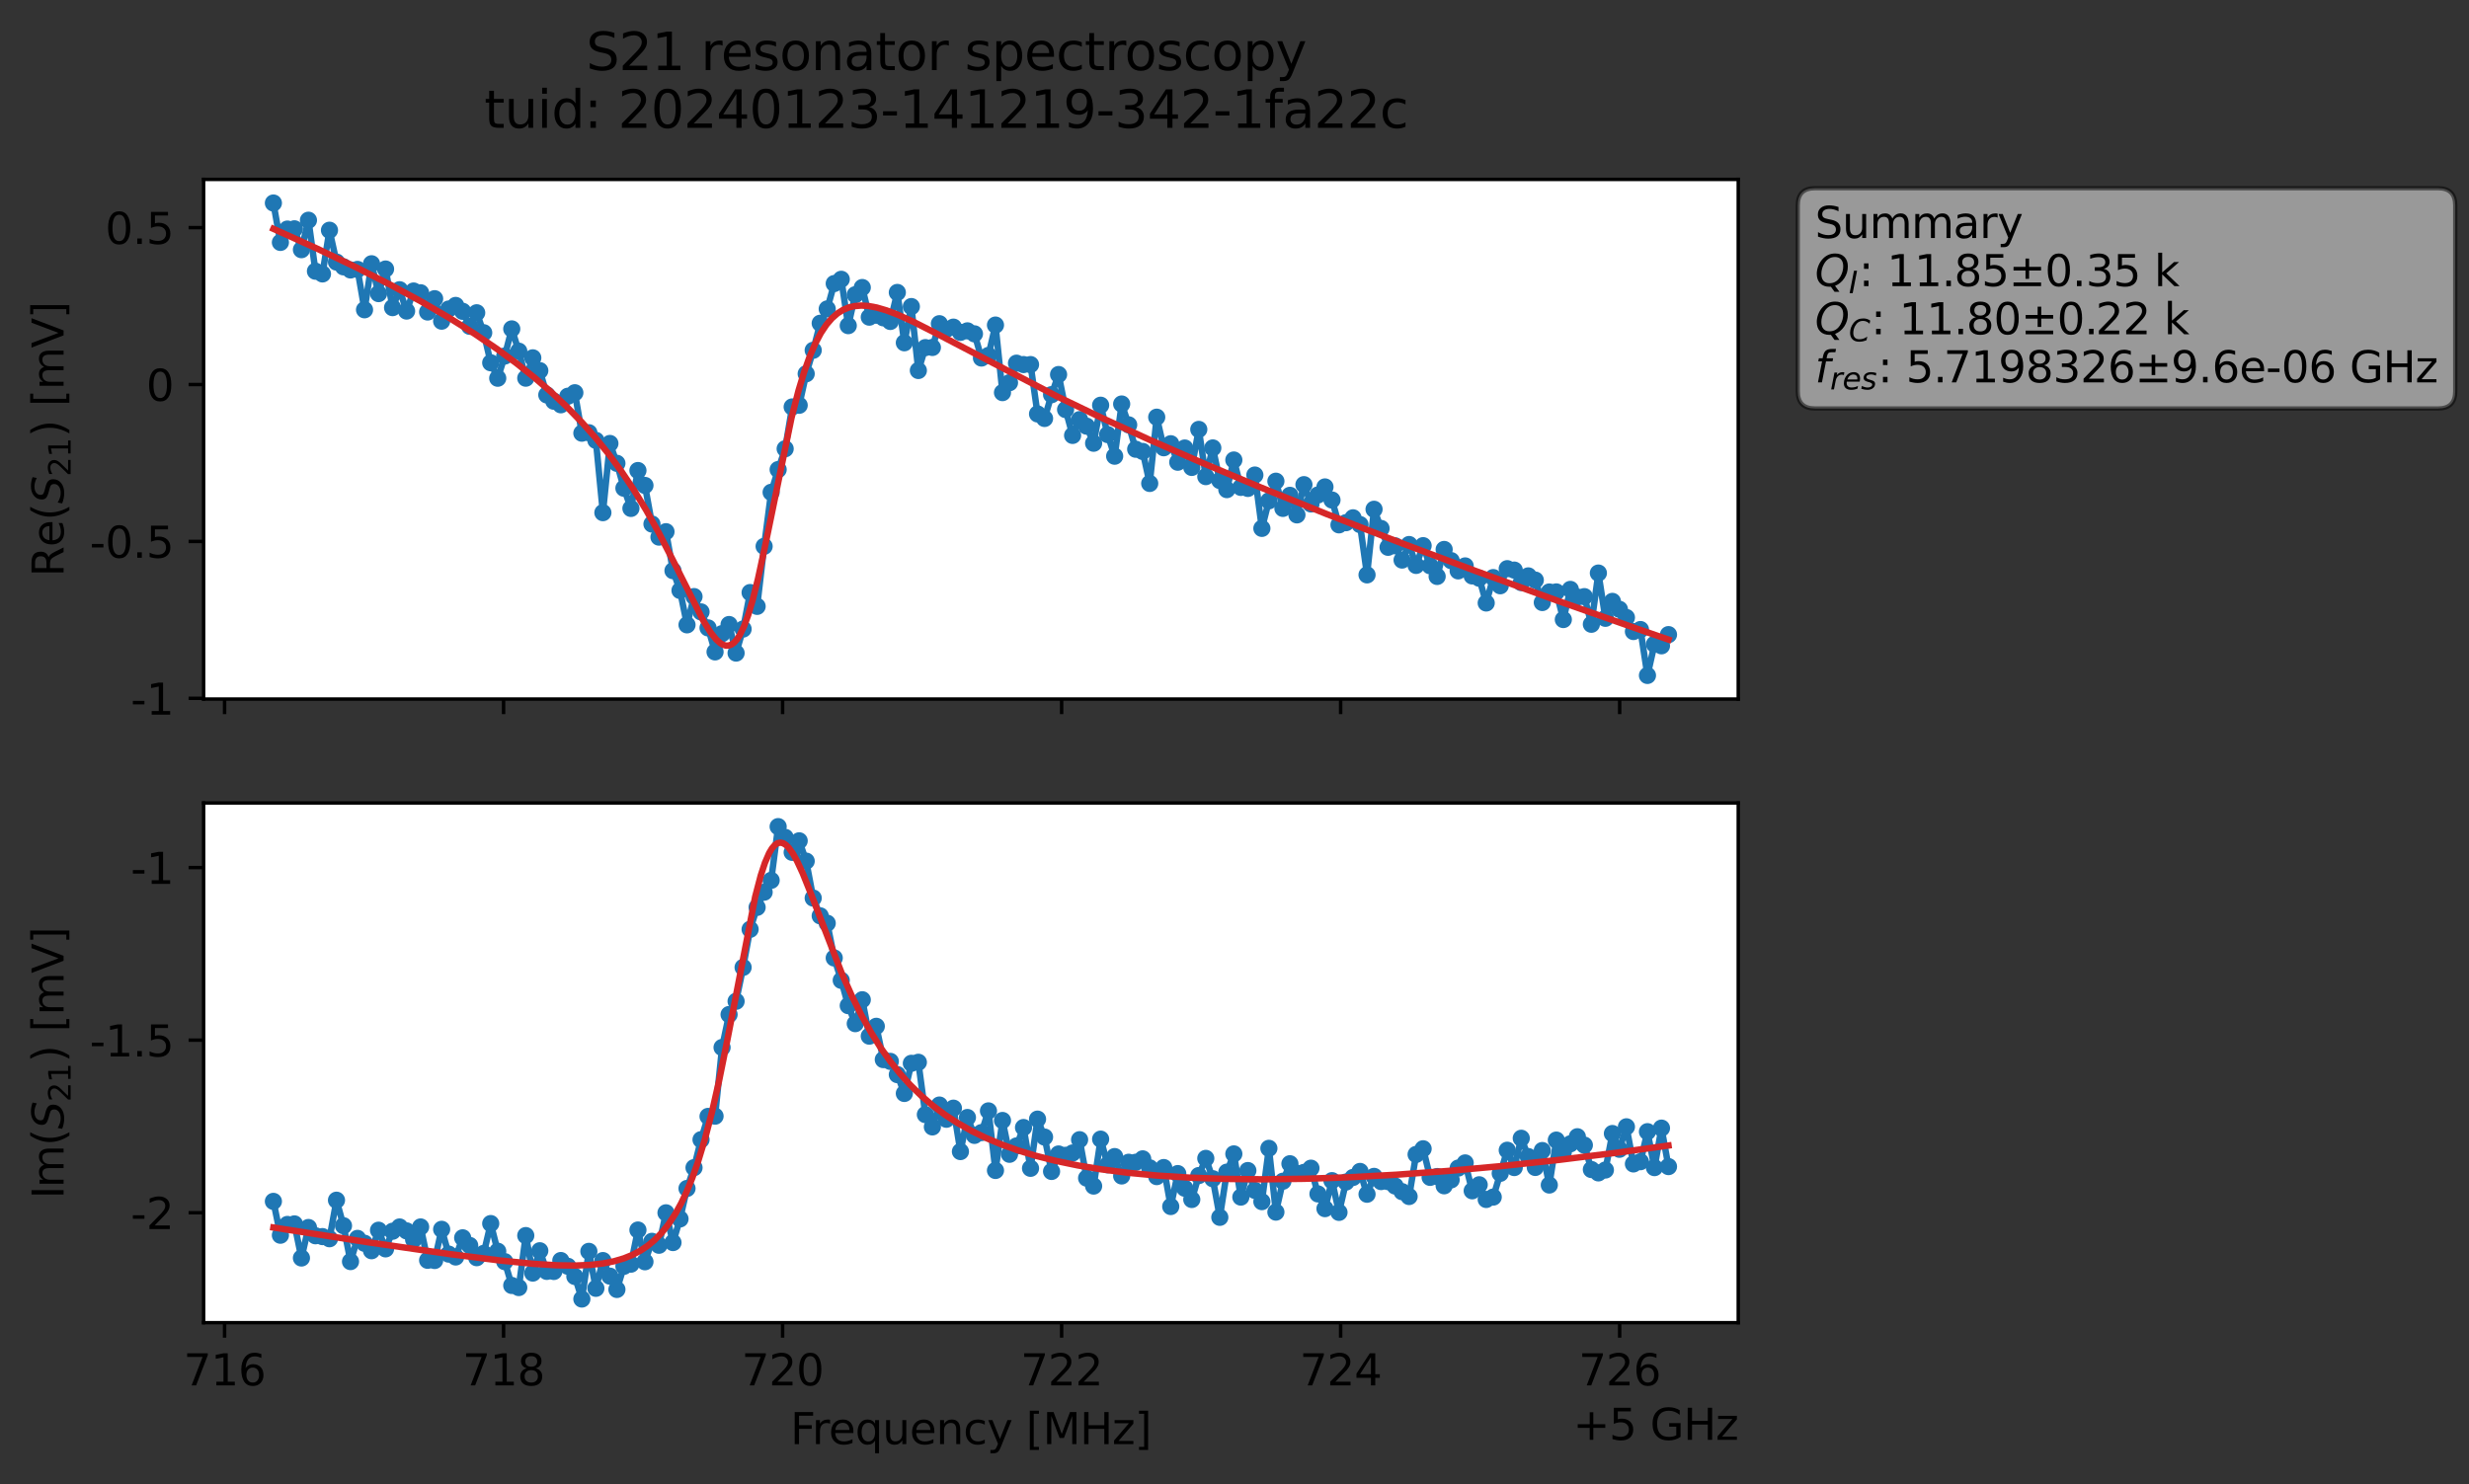 <?xml version="1.0" encoding="utf-8" standalone="no"?>
<!DOCTYPE svg PUBLIC "-//W3C//DTD SVG 1.1//EN"
  "http://www.w3.org/Graphics/SVG/1.1/DTD/svg11.dtd">
<svg xmlns:xlink="http://www.w3.org/1999/xlink" width="574.565pt" height="345.428pt" viewBox="0 0 574.565 345.428" xmlns="http://www.w3.org/2000/svg" version="1.1">
 <rect x="0" y="0" width="574.565" height="345.428" fill="#333333" stroke="none"/>
 <defs>
  <style type="text/css">*{stroke-linejoin: round; stroke-linecap: butt}</style>
 </defs>
 <g id="figure_1">
  <g id="patch_1">
   <path d="M 0 345.428 
L 574.565 345.428 
L 574.565 -0 
L 0 -0 
L 0 345.428 
z
" style="fill: none; opacity: 0"/>
  </g>
  <g id="axes_1">
   <g id="patch_2">
    <path d="M 47.389 162.72 
L 404.509 162.72 
L 404.509 41.76 
L 47.389 41.76 
z
" style="fill: #ffffff"/>
   </g>
   <g id="matplotlib.axis_1">
    <g id="xtick_1">
     <g id="line2d_1">
      <defs>
       <path id="m15a6db8d26" d="M 0 0 
L 0 3.5 
" style="stroke: #000000; stroke-width: 0.8"/>
      </defs>
      <g>
       <use xlink:href="#m15a6db8d26" x="52.259" y="162.72" style="stroke: #000000; stroke-width: 0.8"/>
      </g>
     </g>
    </g>
    <g id="xtick_2">
     <g id="line2d_2">
      <g>
       <use xlink:href="#m15a6db8d26" x="117.19" y="162.72" style="stroke: #000000; stroke-width: 0.8"/>
      </g>
     </g>
    </g>
    <g id="xtick_3">
     <g id="line2d_3">
      <g>
       <use xlink:href="#m15a6db8d26" x="182.121" y="162.72" style="stroke: #000000; stroke-width: 0.8"/>
      </g>
     </g>
    </g>
    <g id="xtick_4">
     <g id="line2d_4">
      <g>
       <use xlink:href="#m15a6db8d26" x="247.052" y="162.72" style="stroke: #000000; stroke-width: 0.8"/>
      </g>
     </g>
    </g>
    <g id="xtick_5">
     <g id="line2d_5">
      <g>
       <use xlink:href="#m15a6db8d26" x="311.983" y="162.72" style="stroke: #000000; stroke-width: 0.8"/>
      </g>
     </g>
    </g>
    <g id="xtick_6">
     <g id="line2d_6">
      <g>
       <use xlink:href="#m15a6db8d26" x="376.913" y="162.72" style="stroke: #000000; stroke-width: 0.8"/>
      </g>
     </g>
    </g>
   </g>
   <g id="matplotlib.axis_2">
    <g id="ytick_1">
     <g id="line2d_7">
      <defs>
       <path id="m9a32b4c114" d="M 0 0 
L -3.5 0 
" style="stroke: #000000; stroke-width: 0.8"/>
      </defs>
      <g>
       <use xlink:href="#m9a32b4c114" x="47.389" y="162.552" style="stroke: #000000; stroke-width: 0.8"/>
      </g>
     </g>
     <g id="text_1">
      <!-- -1 -->
      <g transform="translate(30.419 166.351) scale(0.1 -0.1)">
       <defs>
        <path id="DejaVuSans-2d" d="M 313 2009 
L 1997 2009 
L 1997 1497 
L 313 1497 
L 313 2009 
z
" transform="scale(0.016)"/>
        <path id="DejaVuSans-31" d="M 794 531 
L 1825 531 
L 1825 4091 
L 703 3866 
L 703 4441 
L 1819 4666 
L 2450 4666 
L 2450 531 
L 3481 531 
L 3481 0 
L 794 0 
L 794 531 
z
" transform="scale(0.016)"/>
       </defs>
       <use xlink:href="#DejaVuSans-2d"/>
       <use xlink:href="#DejaVuSans-31" x="36.084"/>
      </g>
     </g>
    </g>
    <g id="ytick_2">
     <g id="line2d_8">
      <g>
       <use xlink:href="#m9a32b4c114" x="47.389" y="126.029" style="stroke: #000000; stroke-width: 0.8"/>
      </g>
     </g>
     <g id="text_2">
      <!-- -0.5 -->
      <g transform="translate(20.878 129.828) scale(0.1 -0.1)">
       <defs>
        <path id="DejaVuSans-30" d="M 2034 4250 
Q 1547 4250 1301 3770 
Q 1056 3291 1056 2328 
Q 1056 1369 1301 889 
Q 1547 409 2034 409 
Q 2525 409 2770 889 
Q 3016 1369 3016 2328 
Q 3016 3291 2770 3770 
Q 2525 4250 2034 4250 
z
M 2034 4750 
Q 2819 4750 3233 4129 
Q 3647 3509 3647 2328 
Q 3647 1150 3233 529 
Q 2819 -91 2034 -91 
Q 1250 -91 836 529 
Q 422 1150 422 2328 
Q 422 3509 836 4129 
Q 1250 4750 2034 4750 
z
" transform="scale(0.016)"/>
        <path id="DejaVuSans-2e" d="M 684 794 
L 1344 794 
L 1344 0 
L 684 0 
L 684 794 
z
" transform="scale(0.016)"/>
        <path id="DejaVuSans-35" d="M 691 4666 
L 3169 4666 
L 3169 4134 
L 1269 4134 
L 1269 2991 
Q 1406 3038 1543 3061 
Q 1681 3084 1819 3084 
Q 2600 3084 3056 2656 
Q 3513 2228 3513 1497 
Q 3513 744 3044 326 
Q 2575 -91 1722 -91 
Q 1428 -91 1123 -41 
Q 819 9 494 109 
L 494 744 
Q 775 591 1075 516 
Q 1375 441 1709 441 
Q 2250 441 2565 725 
Q 2881 1009 2881 1497 
Q 2881 1984 2565 2268 
Q 2250 2553 1709 2553 
Q 1456 2553 1204 2497 
Q 953 2441 691 2322 
L 691 4666 
z
" transform="scale(0.016)"/>
       </defs>
       <use xlink:href="#DejaVuSans-2d"/>
       <use xlink:href="#DejaVuSans-30" x="36.084"/>
       <use xlink:href="#DejaVuSans-2e" x="99.707"/>
       <use xlink:href="#DejaVuSans-35" x="131.494"/>
      </g>
     </g>
    </g>
    <g id="ytick_3">
     <g id="line2d_9">
      <g>
       <use xlink:href="#m9a32b4c114" x="47.389" y="89.506" style="stroke: #000000; stroke-width: 0.8"/>
      </g>
     </g>
     <g id="text_3">
      <!-- 0 -->
      <g transform="translate(34.027 93.305) scale(0.1 -0.1)">
       <use xlink:href="#DejaVuSans-30"/>
      </g>
     </g>
    </g>
    <g id="ytick_4">
     <g id="line2d_10">
      <g>
       <use xlink:href="#m9a32b4c114" x="47.389" y="52.982" style="stroke: #000000; stroke-width: 0.8"/>
      </g>
     </g>
     <g id="text_4">
      <!-- 0.5 -->
      <g transform="translate(24.486 56.781) scale(0.1 -0.1)">
       <use xlink:href="#DejaVuSans-30"/>
       <use xlink:href="#DejaVuSans-2e" x="63.623"/>
       <use xlink:href="#DejaVuSans-35" x="95.41"/>
      </g>
     </g>
    </g>
    <g id="text_5">
     <!-- Re$(S_{21})$ [mV] -->
     <g transform="translate(14.798 134.24) rotate(-90) scale(0.1 -0.1)">
      <defs>
       <path id="DejaVuSans-52" d="M 2841 2188 
Q 3044 2119 3236 1894 
Q 3428 1669 3622 1275 
L 4263 0 
L 3584 0 
L 2988 1197 
Q 2756 1666 2539 1819 
Q 2322 1972 1947 1972 
L 1259 1972 
L 1259 0 
L 628 0 
L 628 4666 
L 2053 4666 
Q 2853 4666 3247 4331 
Q 3641 3997 3641 3322 
Q 3641 2881 3436 2590 
Q 3231 2300 2841 2188 
z
M 1259 4147 
L 1259 2491 
L 2053 2491 
Q 2509 2491 2742 2702 
Q 2975 2913 2975 3322 
Q 2975 3731 2742 3939 
Q 2509 4147 2053 4147 
L 1259 4147 
z
" transform="scale(0.016)"/>
       <path id="DejaVuSans-65" d="M 3597 1894 
L 3597 1613 
L 953 1613 
Q 991 1019 1311 708 
Q 1631 397 2203 397 
Q 2534 397 2845 478 
Q 3156 559 3463 722 
L 3463 178 
Q 3153 47 2828 -22 
Q 2503 -91 2169 -91 
Q 1331 -91 842 396 
Q 353 884 353 1716 
Q 353 2575 817 3079 
Q 1281 3584 2069 3584 
Q 2775 3584 3186 3129 
Q 3597 2675 3597 1894 
z
M 3022 2063 
Q 3016 2534 2758 2815 
Q 2500 3097 2075 3097 
Q 1594 3097 1305 2825 
Q 1016 2553 972 2059 
L 3022 2063 
z
" transform="scale(0.016)"/>
       <path id="DejaVuSans-28" d="M 1984 4856 
Q 1566 4138 1362 3434 
Q 1159 2731 1159 2009 
Q 1159 1288 1364 580 
Q 1569 -128 1984 -844 
L 1484 -844 
Q 1016 -109 783 600 
Q 550 1309 550 2009 
Q 550 2706 781 3412 
Q 1013 4119 1484 4856 
L 1984 4856 
z
" transform="scale(0.016)"/>
       <path id="DejaVuSans-Oblique-53" d="M 3859 4513 
L 3738 3897 
Q 3422 4066 3111 4152 
Q 2800 4238 2509 4238 
Q 1944 4238 1609 3991 
Q 1275 3744 1275 3334 
Q 1275 3109 1398 2989 
Q 1522 2869 2034 2731 
L 2413 2638 
Q 3053 2472 3303 2217 
Q 3553 1963 3553 1503 
Q 3553 797 2998 353 
Q 2444 -91 1538 -91 
Q 1166 -91 791 -17 
Q 416 56 38 206 
L 166 856 
Q 513 641 861 531 
Q 1209 422 1556 422 
Q 2147 422 2503 684 
Q 2859 947 2859 1369 
Q 2859 1650 2717 1795 
Q 2575 1941 2106 2059 
L 1728 2156 
Q 1081 2325 845 2545 
Q 609 2766 609 3163 
Q 609 3859 1145 4304 
Q 1681 4750 2541 4750 
Q 2875 4750 3203 4690 
Q 3531 4631 3859 4513 
z
" transform="scale(0.016)"/>
       <path id="DejaVuSans-32" d="M 1228 531 
L 3431 531 
L 3431 0 
L 469 0 
L 469 531 
Q 828 903 1448 1529 
Q 2069 2156 2228 2338 
Q 2531 2678 2651 2914 
Q 2772 3150 2772 3378 
Q 2772 3750 2511 3984 
Q 2250 4219 1831 4219 
Q 1534 4219 1204 4116 
Q 875 4013 500 3803 
L 500 4441 
Q 881 4594 1212 4672 
Q 1544 4750 1819 4750 
Q 2544 4750 2975 4387 
Q 3406 4025 3406 3419 
Q 3406 3131 3298 2873 
Q 3191 2616 2906 2266 
Q 2828 2175 2409 1742 
Q 1991 1309 1228 531 
z
" transform="scale(0.016)"/>
       <path id="DejaVuSans-29" d="M 513 4856 
L 1013 4856 
Q 1481 4119 1714 3412 
Q 1947 2706 1947 2009 
Q 1947 1309 1714 600 
Q 1481 -109 1013 -844 
L 513 -844 
Q 928 -128 1133 580 
Q 1338 1288 1338 2009 
Q 1338 2731 1133 3434 
Q 928 4138 513 4856 
z
" transform="scale(0.016)"/>
       <path id="DejaVuSans-20" transform="scale(0.016)"/>
       <path id="DejaVuSans-5b" d="M 550 4863 
L 1875 4863 
L 1875 4416 
L 1125 4416 
L 1125 -397 
L 1875 -397 
L 1875 -844 
L 550 -844 
L 550 4863 
z
" transform="scale(0.016)"/>
       <path id="DejaVuSans-6d" d="M 3328 2828 
Q 3544 3216 3844 3400 
Q 4144 3584 4550 3584 
Q 5097 3584 5394 3201 
Q 5691 2819 5691 2113 
L 5691 0 
L 5113 0 
L 5113 2094 
Q 5113 2597 4934 2840 
Q 4756 3084 4391 3084 
Q 3944 3084 3684 2787 
Q 3425 2491 3425 1978 
L 3425 0 
L 2847 0 
L 2847 2094 
Q 2847 2600 2669 2842 
Q 2491 3084 2119 3084 
Q 1678 3084 1418 2786 
Q 1159 2488 1159 1978 
L 1159 0 
L 581 0 
L 581 3500 
L 1159 3500 
L 1159 2956 
Q 1356 3278 1631 3431 
Q 1906 3584 2284 3584 
Q 2666 3584 2933 3390 
Q 3200 3197 3328 2828 
z
" transform="scale(0.016)"/>
       <path id="DejaVuSans-56" d="M 1831 0 
L 50 4666 
L 709 4666 
L 2188 738 
L 3669 4666 
L 4325 4666 
L 2547 0 
L 1831 0 
z
" transform="scale(0.016)"/>
       <path id="DejaVuSans-5d" d="M 1947 4863 
L 1947 -844 
L 622 -844 
L 622 -397 
L 1369 -397 
L 1369 4416 
L 622 4416 
L 622 4863 
L 1947 4863 
z
" transform="scale(0.016)"/>
      </defs>
      <use xlink:href="#DejaVuSans-52" transform="translate(0 0.016)"/>
      <use xlink:href="#DejaVuSans-65" transform="translate(69.482 0.016)"/>
      <use xlink:href="#DejaVuSans-28" transform="translate(131.006 0.016)"/>
      <use xlink:href="#DejaVuSans-Oblique-53" transform="translate(170.02 0.016)"/>
      <use xlink:href="#DejaVuSans-32" transform="translate(233.496 -16.391) scale(0.7)"/>
      <use xlink:href="#DejaVuSans-31" transform="translate(278.032 -16.391) scale(0.7)"/>
      <use xlink:href="#DejaVuSans-29" transform="translate(325.303 0.016)"/>
      <use xlink:href="#DejaVuSans-20" transform="translate(364.316 0.016)"/>
      <use xlink:href="#DejaVuSans-5b" transform="translate(396.104 0.016)"/>
      <use xlink:href="#DejaVuSans-6d" transform="translate(435.117 0.016)"/>
      <use xlink:href="#DejaVuSans-56" transform="translate(532.529 0.016)"/>
      <use xlink:href="#DejaVuSans-5d" transform="translate(600.938 0.016)"/>
     </g>
    </g>
   </g>
   <g id="line2d_11">
    <path d="M 63.622 47.258 
L 65.253 56.426 
L 66.885 53.32 
L 68.516 53.26 
L 70.148 58.116 
L 71.779 51.262 
L 73.41 63.129 
L 75.042 63.761 
L 76.673 53.591 
L 78.305 61.003 
L 79.936 62.113 
L 81.568 62.839 
L 83.199 62.71 
L 84.83 72.106 
L 86.462 61.396 
L 88.093 68.34 
L 89.725 62.621 
L 91.356 71.606 
L 92.988 67.44 
L 94.619 72.405 
L 96.25 67.741 
L 97.882 68.148 
L 99.513 72.625 
L 101.145 69.528 
L 102.776 74.76 
L 104.408 71.934 
L 106.039 71.095 
L 107.67 72.465 
L 109.302 75.951 
L 110.933 72.804 
L 112.565 77.451 
L 114.196 84.441 
L 115.828 88.039 
L 117.459 82.872 
L 119.09 76.558 
L 120.722 81.742 
L 122.353 88.025 
L 123.985 83.296 
L 125.616 86.273 
L 127.248 91.928 
L 128.879 93.39 
L 130.51 94.221 
L 132.142 92.232 
L 133.773 91.419 
L 135.405 100.831 
L 137.036 100.724 
L 138.668 102.503 
L 140.299 119.332 
L 141.93 103.226 
L 143.562 107.849 
L 145.193 113.64 
L 146.825 118.345 
L 148.456 109.524 
L 150.088 112.995 
L 151.719 121.982 
L 153.35 125.021 
L 154.982 123.765 
L 156.613 132.837 
L 158.245 137.44 
L 159.876 145.443 
L 161.508 138.867 
L 164.77 146.151 
L 166.402 151.743 
L 168.033 147.491 
L 169.665 145.371 
L 171.296 152.014 
L 172.928 146.421 
L 174.559 137.927 
L 176.19 141.143 
L 177.822 127.17 
L 179.453 114.596 
L 181.085 109.302 
L 182.716 104.461 
L 184.348 94.721 
L 185.979 94.336 
L 187.61 87.005 
L 189.242 81.533 
L 190.873 75.242 
L 192.505 71.91 
L 194.136 66.004 
L 195.768 65.011 
L 197.399 75.799 
L 199.03 68.603 
L 200.662 66.928 
L 202.293 73.823 
L 203.925 73.37 
L 205.556 73.973 
L 207.188 74.826 
L 208.819 68.073 
L 210.45 79.787 
L 212.082 71.358 
L 213.713 86.241 
L 215.345 80.913 
L 216.976 80.877 
L 218.608 75.349 
L 220.239 76.644 
L 221.87 76.147 
L 223.502 77.363 
L 225.133 77.012 
L 226.765 77.708 
L 228.396 83.338 
L 230.028 82.737 
L 231.659 75.666 
L 233.29 91.387 
L 234.922 89.075 
L 236.553 84.538 
L 238.185 84.86 
L 239.816 84.861 
L 241.448 96.348 
L 243.079 97.404 
L 244.711 91.862 
L 246.342 87.18 
L 247.973 95.333 
L 249.605 101.352 
L 251.236 97.671 
L 252.868 99.199 
L 254.499 103.172 
L 256.131 94.324 
L 257.762 101.157 
L 259.393 106.19 
L 261.025 94.039 
L 262.656 98.894 
L 264.288 104.565 
L 265.919 105.079 
L 267.551 112.53 
L 269.182 97.108 
L 270.813 104.222 
L 272.445 103.289 
L 274.076 107.59 
L 275.708 104.285 
L 277.339 108.801 
L 278.971 99.952 
L 280.602 110.941 
L 282.233 104.266 
L 283.865 111.851 
L 285.496 113.968 
L 287.128 107.076 
L 288.759 113.45 
L 290.391 113.688 
L 292.022 110.574 
L 293.653 122.991 
L 295.285 116.577 
L 296.916 112.009 
L 298.548 118.339 
L 300.179 115.298 
L 301.811 119.847 
L 303.442 112.813 
L 305.073 117.3 
L 306.705 115.21 
L 308.336 113.342 
L 309.968 116.386 
L 311.599 122.168 
L 313.231 121.664 
L 314.862 120.533 
L 316.493 122.107 
L 318.125 133.813 
L 319.756 118.542 
L 323.019 127.393 
L 324.651 127.046 
L 326.282 130.363 
L 327.913 126.749 
L 329.545 131.61 
L 331.176 127.014 
L 332.808 131.697 
L 334.439 134.178 
L 336.071 127.895 
L 337.702 130.5 
L 339.333 132.883 
L 340.965 131.73 
L 342.596 134.058 
L 344.228 134.593 
L 345.859 140.356 
L 347.491 134.443 
L 349.122 136.346 
L 350.753 132.371 
L 352.385 132.698 
L 354.016 135.613 
L 355.648 134.051 
L 357.279 135.031 
L 358.911 140.248 
L 360.542 137.795 
L 362.173 137.78 
L 363.805 144.211 
L 365.436 137.194 
L 367.068 138.979 
L 368.699 138.878 
L 370.331 145.308 
L 371.962 133.39 
L 373.593 143.921 
L 375.225 139.985 
L 378.488 143.737 
L 380.119 146.999 
L 381.751 146.538 
L 383.382 157.222 
L 385.013 149.954 
L 386.645 150.322 
L 388.276 147.72 
L 388.276 147.72 
" clip-path="url(#pdb1d9d6113)" style="fill: none; stroke: #1f77b4; stroke-width: 1.5; stroke-linecap: square"/>
    <defs>
     <path id="mfb5cfbe760" d="M 0 1.5 
C 0.398 1.5 0.779 1.342 1.061 1.061 
C 1.342 0.779 1.5 0.398 1.5 0 
C 1.5 -0.398 1.342 -0.779 1.061 -1.061 
C 0.779 -1.342 0.398 -1.5 0 -1.5 
C -0.398 -1.5 -0.779 -1.342 -1.061 -1.061 
C -1.342 -0.779 -1.5 -0.398 -1.5 0 
C -1.5 0.398 -1.342 0.779 -1.061 1.061 
C -0.779 1.342 -0.398 1.5 0 1.5 
z
" style="stroke: #1f77b4"/>
    </defs>
    <g clip-path="url(#pdb1d9d6113)">
     <use xlink:href="#mfb5cfbe760" x="63.622" y="47.258" style="fill: #1f77b4; stroke: #1f77b4"/>
     <use xlink:href="#mfb5cfbe760" x="65.253" y="56.426" style="fill: #1f77b4; stroke: #1f77b4"/>
     <use xlink:href="#mfb5cfbe760" x="66.885" y="53.32" style="fill: #1f77b4; stroke: #1f77b4"/>
     <use xlink:href="#mfb5cfbe760" x="68.516" y="53.26" style="fill: #1f77b4; stroke: #1f77b4"/>
     <use xlink:href="#mfb5cfbe760" x="70.148" y="58.116" style="fill: #1f77b4; stroke: #1f77b4"/>
     <use xlink:href="#mfb5cfbe760" x="71.779" y="51.262" style="fill: #1f77b4; stroke: #1f77b4"/>
     <use xlink:href="#mfb5cfbe760" x="73.41" y="63.129" style="fill: #1f77b4; stroke: #1f77b4"/>
     <use xlink:href="#mfb5cfbe760" x="75.042" y="63.761" style="fill: #1f77b4; stroke: #1f77b4"/>
     <use xlink:href="#mfb5cfbe760" x="76.673" y="53.591" style="fill: #1f77b4; stroke: #1f77b4"/>
     <use xlink:href="#mfb5cfbe760" x="78.305" y="61.003" style="fill: #1f77b4; stroke: #1f77b4"/>
     <use xlink:href="#mfb5cfbe760" x="79.936" y="62.113" style="fill: #1f77b4; stroke: #1f77b4"/>
     <use xlink:href="#mfb5cfbe760" x="81.568" y="62.839" style="fill: #1f77b4; stroke: #1f77b4"/>
     <use xlink:href="#mfb5cfbe760" x="83.199" y="62.71" style="fill: #1f77b4; stroke: #1f77b4"/>
     <use xlink:href="#mfb5cfbe760" x="84.83" y="72.106" style="fill: #1f77b4; stroke: #1f77b4"/>
     <use xlink:href="#mfb5cfbe760" x="86.462" y="61.396" style="fill: #1f77b4; stroke: #1f77b4"/>
     <use xlink:href="#mfb5cfbe760" x="88.093" y="68.34" style="fill: #1f77b4; stroke: #1f77b4"/>
     <use xlink:href="#mfb5cfbe760" x="89.725" y="62.621" style="fill: #1f77b4; stroke: #1f77b4"/>
     <use xlink:href="#mfb5cfbe760" x="91.356" y="71.606" style="fill: #1f77b4; stroke: #1f77b4"/>
     <use xlink:href="#mfb5cfbe760" x="92.988" y="67.44" style="fill: #1f77b4; stroke: #1f77b4"/>
     <use xlink:href="#mfb5cfbe760" x="94.619" y="72.405" style="fill: #1f77b4; stroke: #1f77b4"/>
     <use xlink:href="#mfb5cfbe760" x="96.25" y="67.741" style="fill: #1f77b4; stroke: #1f77b4"/>
     <use xlink:href="#mfb5cfbe760" x="97.882" y="68.148" style="fill: #1f77b4; stroke: #1f77b4"/>
     <use xlink:href="#mfb5cfbe760" x="99.513" y="72.625" style="fill: #1f77b4; stroke: #1f77b4"/>
     <use xlink:href="#mfb5cfbe760" x="101.145" y="69.528" style="fill: #1f77b4; stroke: #1f77b4"/>
     <use xlink:href="#mfb5cfbe760" x="102.776" y="74.76" style="fill: #1f77b4; stroke: #1f77b4"/>
     <use xlink:href="#mfb5cfbe760" x="104.408" y="71.934" style="fill: #1f77b4; stroke: #1f77b4"/>
     <use xlink:href="#mfb5cfbe760" x="106.039" y="71.095" style="fill: #1f77b4; stroke: #1f77b4"/>
     <use xlink:href="#mfb5cfbe760" x="107.67" y="72.465" style="fill: #1f77b4; stroke: #1f77b4"/>
     <use xlink:href="#mfb5cfbe760" x="109.302" y="75.951" style="fill: #1f77b4; stroke: #1f77b4"/>
     <use xlink:href="#mfb5cfbe760" x="110.933" y="72.804" style="fill: #1f77b4; stroke: #1f77b4"/>
     <use xlink:href="#mfb5cfbe760" x="112.565" y="77.451" style="fill: #1f77b4; stroke: #1f77b4"/>
     <use xlink:href="#mfb5cfbe760" x="114.196" y="84.441" style="fill: #1f77b4; stroke: #1f77b4"/>
     <use xlink:href="#mfb5cfbe760" x="115.828" y="88.039" style="fill: #1f77b4; stroke: #1f77b4"/>
     <use xlink:href="#mfb5cfbe760" x="117.459" y="82.872" style="fill: #1f77b4; stroke: #1f77b4"/>
     <use xlink:href="#mfb5cfbe760" x="119.09" y="76.558" style="fill: #1f77b4; stroke: #1f77b4"/>
     <use xlink:href="#mfb5cfbe760" x="120.722" y="81.742" style="fill: #1f77b4; stroke: #1f77b4"/>
     <use xlink:href="#mfb5cfbe760" x="122.353" y="88.025" style="fill: #1f77b4; stroke: #1f77b4"/>
     <use xlink:href="#mfb5cfbe760" x="123.985" y="83.296" style="fill: #1f77b4; stroke: #1f77b4"/>
     <use xlink:href="#mfb5cfbe760" x="125.616" y="86.273" style="fill: #1f77b4; stroke: #1f77b4"/>
     <use xlink:href="#mfb5cfbe760" x="127.248" y="91.928" style="fill: #1f77b4; stroke: #1f77b4"/>
     <use xlink:href="#mfb5cfbe760" x="128.879" y="93.39" style="fill: #1f77b4; stroke: #1f77b4"/>
     <use xlink:href="#mfb5cfbe760" x="130.51" y="94.221" style="fill: #1f77b4; stroke: #1f77b4"/>
     <use xlink:href="#mfb5cfbe760" x="132.142" y="92.232" style="fill: #1f77b4; stroke: #1f77b4"/>
     <use xlink:href="#mfb5cfbe760" x="133.773" y="91.419" style="fill: #1f77b4; stroke: #1f77b4"/>
     <use xlink:href="#mfb5cfbe760" x="135.405" y="100.831" style="fill: #1f77b4; stroke: #1f77b4"/>
     <use xlink:href="#mfb5cfbe760" x="137.036" y="100.724" style="fill: #1f77b4; stroke: #1f77b4"/>
     <use xlink:href="#mfb5cfbe760" x="138.668" y="102.503" style="fill: #1f77b4; stroke: #1f77b4"/>
     <use xlink:href="#mfb5cfbe760" x="140.299" y="119.332" style="fill: #1f77b4; stroke: #1f77b4"/>
     <use xlink:href="#mfb5cfbe760" x="141.93" y="103.226" style="fill: #1f77b4; stroke: #1f77b4"/>
     <use xlink:href="#mfb5cfbe760" x="143.562" y="107.849" style="fill: #1f77b4; stroke: #1f77b4"/>
     <use xlink:href="#mfb5cfbe760" x="145.193" y="113.64" style="fill: #1f77b4; stroke: #1f77b4"/>
     <use xlink:href="#mfb5cfbe760" x="146.825" y="118.345" style="fill: #1f77b4; stroke: #1f77b4"/>
     <use xlink:href="#mfb5cfbe760" x="148.456" y="109.524" style="fill: #1f77b4; stroke: #1f77b4"/>
     <use xlink:href="#mfb5cfbe760" x="150.088" y="112.995" style="fill: #1f77b4; stroke: #1f77b4"/>
     <use xlink:href="#mfb5cfbe760" x="151.719" y="121.982" style="fill: #1f77b4; stroke: #1f77b4"/>
     <use xlink:href="#mfb5cfbe760" x="153.35" y="125.021" style="fill: #1f77b4; stroke: #1f77b4"/>
     <use xlink:href="#mfb5cfbe760" x="154.982" y="123.765" style="fill: #1f77b4; stroke: #1f77b4"/>
     <use xlink:href="#mfb5cfbe760" x="156.613" y="132.837" style="fill: #1f77b4; stroke: #1f77b4"/>
     <use xlink:href="#mfb5cfbe760" x="158.245" y="137.44" style="fill: #1f77b4; stroke: #1f77b4"/>
     <use xlink:href="#mfb5cfbe760" x="159.876" y="145.443" style="fill: #1f77b4; stroke: #1f77b4"/>
     <use xlink:href="#mfb5cfbe760" x="161.508" y="138.867" style="fill: #1f77b4; stroke: #1f77b4"/>
     <use xlink:href="#mfb5cfbe760" x="163.139" y="142.432" style="fill: #1f77b4; stroke: #1f77b4"/>
     <use xlink:href="#mfb5cfbe760" x="164.77" y="146.151" style="fill: #1f77b4; stroke: #1f77b4"/>
     <use xlink:href="#mfb5cfbe760" x="166.402" y="151.743" style="fill: #1f77b4; stroke: #1f77b4"/>
     <use xlink:href="#mfb5cfbe760" x="168.033" y="147.491" style="fill: #1f77b4; stroke: #1f77b4"/>
     <use xlink:href="#mfb5cfbe760" x="169.665" y="145.371" style="fill: #1f77b4; stroke: #1f77b4"/>
     <use xlink:href="#mfb5cfbe760" x="171.296" y="152.014" style="fill: #1f77b4; stroke: #1f77b4"/>
     <use xlink:href="#mfb5cfbe760" x="172.928" y="146.421" style="fill: #1f77b4; stroke: #1f77b4"/>
     <use xlink:href="#mfb5cfbe760" x="174.559" y="137.927" style="fill: #1f77b4; stroke: #1f77b4"/>
     <use xlink:href="#mfb5cfbe760" x="176.19" y="141.143" style="fill: #1f77b4; stroke: #1f77b4"/>
     <use xlink:href="#mfb5cfbe760" x="177.822" y="127.17" style="fill: #1f77b4; stroke: #1f77b4"/>
     <use xlink:href="#mfb5cfbe760" x="179.453" y="114.596" style="fill: #1f77b4; stroke: #1f77b4"/>
     <use xlink:href="#mfb5cfbe760" x="181.085" y="109.302" style="fill: #1f77b4; stroke: #1f77b4"/>
     <use xlink:href="#mfb5cfbe760" x="182.716" y="104.461" style="fill: #1f77b4; stroke: #1f77b4"/>
     <use xlink:href="#mfb5cfbe760" x="184.348" y="94.721" style="fill: #1f77b4; stroke: #1f77b4"/>
     <use xlink:href="#mfb5cfbe760" x="185.979" y="94.336" style="fill: #1f77b4; stroke: #1f77b4"/>
     <use xlink:href="#mfb5cfbe760" x="187.61" y="87.005" style="fill: #1f77b4; stroke: #1f77b4"/>
     <use xlink:href="#mfb5cfbe760" x="189.242" y="81.533" style="fill: #1f77b4; stroke: #1f77b4"/>
     <use xlink:href="#mfb5cfbe760" x="190.873" y="75.242" style="fill: #1f77b4; stroke: #1f77b4"/>
     <use xlink:href="#mfb5cfbe760" x="192.505" y="71.91" style="fill: #1f77b4; stroke: #1f77b4"/>
     <use xlink:href="#mfb5cfbe760" x="194.136" y="66.004" style="fill: #1f77b4; stroke: #1f77b4"/>
     <use xlink:href="#mfb5cfbe760" x="195.768" y="65.011" style="fill: #1f77b4; stroke: #1f77b4"/>
     <use xlink:href="#mfb5cfbe760" x="197.399" y="75.799" style="fill: #1f77b4; stroke: #1f77b4"/>
     <use xlink:href="#mfb5cfbe760" x="199.03" y="68.603" style="fill: #1f77b4; stroke: #1f77b4"/>
     <use xlink:href="#mfb5cfbe760" x="200.662" y="66.928" style="fill: #1f77b4; stroke: #1f77b4"/>
     <use xlink:href="#mfb5cfbe760" x="202.293" y="73.823" style="fill: #1f77b4; stroke: #1f77b4"/>
     <use xlink:href="#mfb5cfbe760" x="203.925" y="73.37" style="fill: #1f77b4; stroke: #1f77b4"/>
     <use xlink:href="#mfb5cfbe760" x="205.556" y="73.973" style="fill: #1f77b4; stroke: #1f77b4"/>
     <use xlink:href="#mfb5cfbe760" x="207.188" y="74.826" style="fill: #1f77b4; stroke: #1f77b4"/>
     <use xlink:href="#mfb5cfbe760" x="208.819" y="68.073" style="fill: #1f77b4; stroke: #1f77b4"/>
     <use xlink:href="#mfb5cfbe760" x="210.45" y="79.787" style="fill: #1f77b4; stroke: #1f77b4"/>
     <use xlink:href="#mfb5cfbe760" x="212.082" y="71.358" style="fill: #1f77b4; stroke: #1f77b4"/>
     <use xlink:href="#mfb5cfbe760" x="213.713" y="86.241" style="fill: #1f77b4; stroke: #1f77b4"/>
     <use xlink:href="#mfb5cfbe760" x="215.345" y="80.913" style="fill: #1f77b4; stroke: #1f77b4"/>
     <use xlink:href="#mfb5cfbe760" x="216.976" y="80.877" style="fill: #1f77b4; stroke: #1f77b4"/>
     <use xlink:href="#mfb5cfbe760" x="218.608" y="75.349" style="fill: #1f77b4; stroke: #1f77b4"/>
     <use xlink:href="#mfb5cfbe760" x="220.239" y="76.644" style="fill: #1f77b4; stroke: #1f77b4"/>
     <use xlink:href="#mfb5cfbe760" x="221.87" y="76.147" style="fill: #1f77b4; stroke: #1f77b4"/>
     <use xlink:href="#mfb5cfbe760" x="223.502" y="77.363" style="fill: #1f77b4; stroke: #1f77b4"/>
     <use xlink:href="#mfb5cfbe760" x="225.133" y="77.012" style="fill: #1f77b4; stroke: #1f77b4"/>
     <use xlink:href="#mfb5cfbe760" x="226.765" y="77.708" style="fill: #1f77b4; stroke: #1f77b4"/>
     <use xlink:href="#mfb5cfbe760" x="228.396" y="83.338" style="fill: #1f77b4; stroke: #1f77b4"/>
     <use xlink:href="#mfb5cfbe760" x="230.028" y="82.737" style="fill: #1f77b4; stroke: #1f77b4"/>
     <use xlink:href="#mfb5cfbe760" x="231.659" y="75.666" style="fill: #1f77b4; stroke: #1f77b4"/>
     <use xlink:href="#mfb5cfbe760" x="233.29" y="91.387" style="fill: #1f77b4; stroke: #1f77b4"/>
     <use xlink:href="#mfb5cfbe760" x="234.922" y="89.075" style="fill: #1f77b4; stroke: #1f77b4"/>
     <use xlink:href="#mfb5cfbe760" x="236.553" y="84.538" style="fill: #1f77b4; stroke: #1f77b4"/>
     <use xlink:href="#mfb5cfbe760" x="238.185" y="84.86" style="fill: #1f77b4; stroke: #1f77b4"/>
     <use xlink:href="#mfb5cfbe760" x="239.816" y="84.861" style="fill: #1f77b4; stroke: #1f77b4"/>
     <use xlink:href="#mfb5cfbe760" x="241.448" y="96.348" style="fill: #1f77b4; stroke: #1f77b4"/>
     <use xlink:href="#mfb5cfbe760" x="243.079" y="97.404" style="fill: #1f77b4; stroke: #1f77b4"/>
     <use xlink:href="#mfb5cfbe760" x="244.711" y="91.862" style="fill: #1f77b4; stroke: #1f77b4"/>
     <use xlink:href="#mfb5cfbe760" x="246.342" y="87.18" style="fill: #1f77b4; stroke: #1f77b4"/>
     <use xlink:href="#mfb5cfbe760" x="247.973" y="95.333" style="fill: #1f77b4; stroke: #1f77b4"/>
     <use xlink:href="#mfb5cfbe760" x="249.605" y="101.352" style="fill: #1f77b4; stroke: #1f77b4"/>
     <use xlink:href="#mfb5cfbe760" x="251.236" y="97.671" style="fill: #1f77b4; stroke: #1f77b4"/>
     <use xlink:href="#mfb5cfbe760" x="252.868" y="99.199" style="fill: #1f77b4; stroke: #1f77b4"/>
     <use xlink:href="#mfb5cfbe760" x="254.499" y="103.172" style="fill: #1f77b4; stroke: #1f77b4"/>
     <use xlink:href="#mfb5cfbe760" x="256.131" y="94.324" style="fill: #1f77b4; stroke: #1f77b4"/>
     <use xlink:href="#mfb5cfbe760" x="257.762" y="101.157" style="fill: #1f77b4; stroke: #1f77b4"/>
     <use xlink:href="#mfb5cfbe760" x="259.393" y="106.19" style="fill: #1f77b4; stroke: #1f77b4"/>
     <use xlink:href="#mfb5cfbe760" x="261.025" y="94.039" style="fill: #1f77b4; stroke: #1f77b4"/>
     <use xlink:href="#mfb5cfbe760" x="262.656" y="98.894" style="fill: #1f77b4; stroke: #1f77b4"/>
     <use xlink:href="#mfb5cfbe760" x="264.288" y="104.565" style="fill: #1f77b4; stroke: #1f77b4"/>
     <use xlink:href="#mfb5cfbe760" x="265.919" y="105.079" style="fill: #1f77b4; stroke: #1f77b4"/>
     <use xlink:href="#mfb5cfbe760" x="267.551" y="112.53" style="fill: #1f77b4; stroke: #1f77b4"/>
     <use xlink:href="#mfb5cfbe760" x="269.182" y="97.108" style="fill: #1f77b4; stroke: #1f77b4"/>
     <use xlink:href="#mfb5cfbe760" x="270.813" y="104.222" style="fill: #1f77b4; stroke: #1f77b4"/>
     <use xlink:href="#mfb5cfbe760" x="272.445" y="103.289" style="fill: #1f77b4; stroke: #1f77b4"/>
     <use xlink:href="#mfb5cfbe760" x="274.076" y="107.59" style="fill: #1f77b4; stroke: #1f77b4"/>
     <use xlink:href="#mfb5cfbe760" x="275.708" y="104.285" style="fill: #1f77b4; stroke: #1f77b4"/>
     <use xlink:href="#mfb5cfbe760" x="277.339" y="108.801" style="fill: #1f77b4; stroke: #1f77b4"/>
     <use xlink:href="#mfb5cfbe760" x="278.971" y="99.952" style="fill: #1f77b4; stroke: #1f77b4"/>
     <use xlink:href="#mfb5cfbe760" x="280.602" y="110.941" style="fill: #1f77b4; stroke: #1f77b4"/>
     <use xlink:href="#mfb5cfbe760" x="282.233" y="104.266" style="fill: #1f77b4; stroke: #1f77b4"/>
     <use xlink:href="#mfb5cfbe760" x="283.865" y="111.851" style="fill: #1f77b4; stroke: #1f77b4"/>
     <use xlink:href="#mfb5cfbe760" x="285.496" y="113.968" style="fill: #1f77b4; stroke: #1f77b4"/>
     <use xlink:href="#mfb5cfbe760" x="287.128" y="107.076" style="fill: #1f77b4; stroke: #1f77b4"/>
     <use xlink:href="#mfb5cfbe760" x="288.759" y="113.45" style="fill: #1f77b4; stroke: #1f77b4"/>
     <use xlink:href="#mfb5cfbe760" x="290.391" y="113.688" style="fill: #1f77b4; stroke: #1f77b4"/>
     <use xlink:href="#mfb5cfbe760" x="292.022" y="110.574" style="fill: #1f77b4; stroke: #1f77b4"/>
     <use xlink:href="#mfb5cfbe760" x="293.653" y="122.991" style="fill: #1f77b4; stroke: #1f77b4"/>
     <use xlink:href="#mfb5cfbe760" x="295.285" y="116.577" style="fill: #1f77b4; stroke: #1f77b4"/>
     <use xlink:href="#mfb5cfbe760" x="296.916" y="112.009" style="fill: #1f77b4; stroke: #1f77b4"/>
     <use xlink:href="#mfb5cfbe760" x="298.548" y="118.339" style="fill: #1f77b4; stroke: #1f77b4"/>
     <use xlink:href="#mfb5cfbe760" x="300.179" y="115.298" style="fill: #1f77b4; stroke: #1f77b4"/>
     <use xlink:href="#mfb5cfbe760" x="301.811" y="119.847" style="fill: #1f77b4; stroke: #1f77b4"/>
     <use xlink:href="#mfb5cfbe760" x="303.442" y="112.813" style="fill: #1f77b4; stroke: #1f77b4"/>
     <use xlink:href="#mfb5cfbe760" x="305.073" y="117.3" style="fill: #1f77b4; stroke: #1f77b4"/>
     <use xlink:href="#mfb5cfbe760" x="306.705" y="115.21" style="fill: #1f77b4; stroke: #1f77b4"/>
     <use xlink:href="#mfb5cfbe760" x="308.336" y="113.342" style="fill: #1f77b4; stroke: #1f77b4"/>
     <use xlink:href="#mfb5cfbe760" x="309.968" y="116.386" style="fill: #1f77b4; stroke: #1f77b4"/>
     <use xlink:href="#mfb5cfbe760" x="311.599" y="122.168" style="fill: #1f77b4; stroke: #1f77b4"/>
     <use xlink:href="#mfb5cfbe760" x="313.231" y="121.664" style="fill: #1f77b4; stroke: #1f77b4"/>
     <use xlink:href="#mfb5cfbe760" x="314.862" y="120.533" style="fill: #1f77b4; stroke: #1f77b4"/>
     <use xlink:href="#mfb5cfbe760" x="316.493" y="122.107" style="fill: #1f77b4; stroke: #1f77b4"/>
     <use xlink:href="#mfb5cfbe760" x="318.125" y="133.813" style="fill: #1f77b4; stroke: #1f77b4"/>
     <use xlink:href="#mfb5cfbe760" x="319.756" y="118.542" style="fill: #1f77b4; stroke: #1f77b4"/>
     <use xlink:href="#mfb5cfbe760" x="321.388" y="123.013" style="fill: #1f77b4; stroke: #1f77b4"/>
     <use xlink:href="#mfb5cfbe760" x="323.019" y="127.393" style="fill: #1f77b4; stroke: #1f77b4"/>
     <use xlink:href="#mfb5cfbe760" x="324.651" y="127.046" style="fill: #1f77b4; stroke: #1f77b4"/>
     <use xlink:href="#mfb5cfbe760" x="326.282" y="130.363" style="fill: #1f77b4; stroke: #1f77b4"/>
     <use xlink:href="#mfb5cfbe760" x="327.913" y="126.749" style="fill: #1f77b4; stroke: #1f77b4"/>
     <use xlink:href="#mfb5cfbe760" x="329.545" y="131.61" style="fill: #1f77b4; stroke: #1f77b4"/>
     <use xlink:href="#mfb5cfbe760" x="331.176" y="127.014" style="fill: #1f77b4; stroke: #1f77b4"/>
     <use xlink:href="#mfb5cfbe760" x="332.808" y="131.697" style="fill: #1f77b4; stroke: #1f77b4"/>
     <use xlink:href="#mfb5cfbe760" x="334.439" y="134.178" style="fill: #1f77b4; stroke: #1f77b4"/>
     <use xlink:href="#mfb5cfbe760" x="336.071" y="127.895" style="fill: #1f77b4; stroke: #1f77b4"/>
     <use xlink:href="#mfb5cfbe760" x="337.702" y="130.5" style="fill: #1f77b4; stroke: #1f77b4"/>
     <use xlink:href="#mfb5cfbe760" x="339.333" y="132.883" style="fill: #1f77b4; stroke: #1f77b4"/>
     <use xlink:href="#mfb5cfbe760" x="340.965" y="131.73" style="fill: #1f77b4; stroke: #1f77b4"/>
     <use xlink:href="#mfb5cfbe760" x="342.596" y="134.058" style="fill: #1f77b4; stroke: #1f77b4"/>
     <use xlink:href="#mfb5cfbe760" x="344.228" y="134.593" style="fill: #1f77b4; stroke: #1f77b4"/>
     <use xlink:href="#mfb5cfbe760" x="345.859" y="140.356" style="fill: #1f77b4; stroke: #1f77b4"/>
     <use xlink:href="#mfb5cfbe760" x="347.491" y="134.443" style="fill: #1f77b4; stroke: #1f77b4"/>
     <use xlink:href="#mfb5cfbe760" x="349.122" y="136.346" style="fill: #1f77b4; stroke: #1f77b4"/>
     <use xlink:href="#mfb5cfbe760" x="350.753" y="132.371" style="fill: #1f77b4; stroke: #1f77b4"/>
     <use xlink:href="#mfb5cfbe760" x="352.385" y="132.698" style="fill: #1f77b4; stroke: #1f77b4"/>
     <use xlink:href="#mfb5cfbe760" x="354.016" y="135.613" style="fill: #1f77b4; stroke: #1f77b4"/>
     <use xlink:href="#mfb5cfbe760" x="355.648" y="134.051" style="fill: #1f77b4; stroke: #1f77b4"/>
     <use xlink:href="#mfb5cfbe760" x="357.279" y="135.031" style="fill: #1f77b4; stroke: #1f77b4"/>
     <use xlink:href="#mfb5cfbe760" x="358.911" y="140.248" style="fill: #1f77b4; stroke: #1f77b4"/>
     <use xlink:href="#mfb5cfbe760" x="360.542" y="137.795" style="fill: #1f77b4; stroke: #1f77b4"/>
     <use xlink:href="#mfb5cfbe760" x="362.173" y="137.78" style="fill: #1f77b4; stroke: #1f77b4"/>
     <use xlink:href="#mfb5cfbe760" x="363.805" y="144.211" style="fill: #1f77b4; stroke: #1f77b4"/>
     <use xlink:href="#mfb5cfbe760" x="365.436" y="137.194" style="fill: #1f77b4; stroke: #1f77b4"/>
     <use xlink:href="#mfb5cfbe760" x="367.068" y="138.979" style="fill: #1f77b4; stroke: #1f77b4"/>
     <use xlink:href="#mfb5cfbe760" x="368.699" y="138.878" style="fill: #1f77b4; stroke: #1f77b4"/>
     <use xlink:href="#mfb5cfbe760" x="370.331" y="145.308" style="fill: #1f77b4; stroke: #1f77b4"/>
     <use xlink:href="#mfb5cfbe760" x="371.962" y="133.39" style="fill: #1f77b4; stroke: #1f77b4"/>
     <use xlink:href="#mfb5cfbe760" x="373.593" y="143.921" style="fill: #1f77b4; stroke: #1f77b4"/>
     <use xlink:href="#mfb5cfbe760" x="375.225" y="139.985" style="fill: #1f77b4; stroke: #1f77b4"/>
     <use xlink:href="#mfb5cfbe760" x="376.856" y="141.828" style="fill: #1f77b4; stroke: #1f77b4"/>
     <use xlink:href="#mfb5cfbe760" x="378.488" y="143.737" style="fill: #1f77b4; stroke: #1f77b4"/>
     <use xlink:href="#mfb5cfbe760" x="380.119" y="146.999" style="fill: #1f77b4; stroke: #1f77b4"/>
     <use xlink:href="#mfb5cfbe760" x="381.751" y="146.538" style="fill: #1f77b4; stroke: #1f77b4"/>
     <use xlink:href="#mfb5cfbe760" x="383.382" y="157.222" style="fill: #1f77b4; stroke: #1f77b4"/>
     <use xlink:href="#mfb5cfbe760" x="385.013" y="149.954" style="fill: #1f77b4; stroke: #1f77b4"/>
     <use xlink:href="#mfb5cfbe760" x="386.645" y="150.322" style="fill: #1f77b4; stroke: #1f77b4"/>
     <use xlink:href="#mfb5cfbe760" x="388.276" y="147.72" style="fill: #1f77b4; stroke: #1f77b4"/>
    </g>
   </g>
   <g id="line2d_12">
    <path d="M 63.622 53.268 
L 73.696 57.828 
L 82.796 62.186 
L 90.92 66.324 
L 98.07 70.211 
L 104.569 74.001 
L 110.419 77.675 
L 115.619 81.205 
L 120.168 84.547 
L 124.393 87.91 
L 128.293 91.286 
L 131.867 94.657 
L 135.442 98.345 
L 138.692 102.026 
L 141.617 105.653 
L 144.542 109.623 
L 147.467 113.984 
L 150.391 118.776 
L 153.316 124.021 
L 156.566 130.342 
L 163.715 144.564 
L 165.34 147.177 
L 166.64 148.819 
L 167.615 149.697 
L 168.265 150.078 
L 168.915 150.273 
L 169.565 150.261 
L 170.215 150.025 
L 170.865 149.547 
L 171.515 148.813 
L 172.165 147.811 
L 173.14 145.791 
L 174.115 143.149 
L 175.09 139.908 
L 176.39 134.752 
L 178.015 127.262 
L 184.189 97.263 
L 185.814 90.954 
L 187.114 86.652 
L 188.414 83.007 
L 189.714 79.985 
L 191.014 77.529 
L 192.314 75.577 
L 193.614 74.065 
L 194.914 72.93 
L 196.213 72.117 
L 197.513 71.573 
L 198.813 71.257 
L 200.438 71.122 
L 202.063 71.221 
L 204.013 71.58 
L 206.288 72.245 
L 208.888 73.235 
L 212.462 74.853 
L 217.662 77.491 
L 245.935 92.241 
L 256.335 97.242 
L 267.384 102.308 
L 279.733 107.72 
L 293.382 113.455 
L 308.656 119.624 
L 325.23 126.076 
L 343.429 132.918 
L 362.603 139.887 
L 382.427 146.857 
L 388.276 148.87 
L 388.276 148.87 
" clip-path="url(#pdb1d9d6113)" style="fill: none; stroke: #d62728; stroke-width: 1.5; stroke-linecap: square"/>
   </g>
   <g id="patch_3">
    <path d="M 47.389 162.72 
L 47.389 41.76 
" style="fill: none; stroke: #000000; stroke-width: 0.8; stroke-linejoin: miter; stroke-linecap: square"/>
   </g>
   <g id="patch_4">
    <path d="M 404.509 162.72 
L 404.509 41.76 
" style="fill: none; stroke: #000000; stroke-width: 0.8; stroke-linejoin: miter; stroke-linecap: square"/>
   </g>
   <g id="patch_5">
    <path d="M 47.389 162.72 
L 404.509 162.72 
" style="fill: none; stroke: #000000; stroke-width: 0.8; stroke-linejoin: miter; stroke-linecap: square"/>
   </g>
   <g id="patch_6">
    <path d="M 47.389 41.76 
L 404.509 41.76 
" style="fill: none; stroke: #000000; stroke-width: 0.8; stroke-linejoin: miter; stroke-linecap: square"/>
   </g>
   <g id="text_6">
    <g id="patch_7">
     <path d="M 422.365 95.08 
L 567.365 95.08 
Q 571.365 95.08 571.365 91.08 
L 571.365 47.808 
Q 571.365 43.808 567.365 43.808 
L 422.365 43.808 
Q 418.365 43.808 418.365 47.808 
L 418.365 91.08 
Q 418.365 95.08 422.365 95.08 
z
" style="fill: #ffffff; opacity: 0.5; stroke: #000000; stroke-linejoin: miter"/>
    </g>
    <!-- Summary -->
    <g transform="translate(422.365 55.406) scale(0.1 -0.1)">
     <defs>
      <path id="DejaVuSans-53" d="M 3425 4513 
L 3425 3897 
Q 3066 4069 2747 4153 
Q 2428 4238 2131 4238 
Q 1616 4238 1336 4038 
Q 1056 3838 1056 3469 
Q 1056 3159 1242 3001 
Q 1428 2844 1947 2747 
L 2328 2669 
Q 3034 2534 3370 2195 
Q 3706 1856 3706 1288 
Q 3706 609 3251 259 
Q 2797 -91 1919 -91 
Q 1588 -91 1214 -16 
Q 841 59 441 206 
L 441 856 
Q 825 641 1194 531 
Q 1563 422 1919 422 
Q 2459 422 2753 634 
Q 3047 847 3047 1241 
Q 3047 1584 2836 1778 
Q 2625 1972 2144 2069 
L 1759 2144 
Q 1053 2284 737 2584 
Q 422 2884 422 3419 
Q 422 4038 858 4394 
Q 1294 4750 2059 4750 
Q 2388 4750 2728 4690 
Q 3069 4631 3425 4513 
z
" transform="scale(0.016)"/>
      <path id="DejaVuSans-75" d="M 544 1381 
L 544 3500 
L 1119 3500 
L 1119 1403 
Q 1119 906 1312 657 
Q 1506 409 1894 409 
Q 2359 409 2629 706 
Q 2900 1003 2900 1516 
L 2900 3500 
L 3475 3500 
L 3475 0 
L 2900 0 
L 2900 538 
Q 2691 219 2414 64 
Q 2138 -91 1772 -91 
Q 1169 -91 856 284 
Q 544 659 544 1381 
z
M 1991 3584 
L 1991 3584 
z
" transform="scale(0.016)"/>
      <path id="DejaVuSans-61" d="M 2194 1759 
Q 1497 1759 1228 1600 
Q 959 1441 959 1056 
Q 959 750 1161 570 
Q 1363 391 1709 391 
Q 2188 391 2477 730 
Q 2766 1069 2766 1631 
L 2766 1759 
L 2194 1759 
z
M 3341 1997 
L 3341 0 
L 2766 0 
L 2766 531 
Q 2569 213 2275 61 
Q 1981 -91 1556 -91 
Q 1019 -91 701 211 
Q 384 513 384 1019 
Q 384 1609 779 1909 
Q 1175 2209 1959 2209 
L 2766 2209 
L 2766 2266 
Q 2766 2663 2505 2880 
Q 2244 3097 1772 3097 
Q 1472 3097 1187 3025 
Q 903 2953 641 2809 
L 641 3341 
Q 956 3463 1253 3523 
Q 1550 3584 1831 3584 
Q 2591 3584 2966 3190 
Q 3341 2797 3341 1997 
z
" transform="scale(0.016)"/>
      <path id="DejaVuSans-72" d="M 2631 2963 
Q 2534 3019 2420 3045 
Q 2306 3072 2169 3072 
Q 1681 3072 1420 2755 
Q 1159 2438 1159 1844 
L 1159 0 
L 581 0 
L 581 3500 
L 1159 3500 
L 1159 2956 
Q 1341 3275 1631 3429 
Q 1922 3584 2338 3584 
Q 2397 3584 2469 3576 
Q 2541 3569 2628 3553 
L 2631 2963 
z
" transform="scale(0.016)"/>
      <path id="DejaVuSans-79" d="M 2059 -325 
Q 1816 -950 1584 -1140 
Q 1353 -1331 966 -1331 
L 506 -1331 
L 506 -850 
L 844 -850 
Q 1081 -850 1212 -737 
Q 1344 -625 1503 -206 
L 1606 56 
L 191 3500 
L 800 3500 
L 1894 763 
L 2988 3500 
L 3597 3500 
L 2059 -325 
z
" transform="scale(0.016)"/>
     </defs>
     <use xlink:href="#DejaVuSans-53"/>
     <use xlink:href="#DejaVuSans-75" x="63.477"/>
     <use xlink:href="#DejaVuSans-6d" x="126.855"/>
     <use xlink:href="#DejaVuSans-6d" x="224.268"/>
     <use xlink:href="#DejaVuSans-61" x="321.68"/>
     <use xlink:href="#DejaVuSans-72" x="382.959"/>
     <use xlink:href="#DejaVuSans-79" x="424.072"/>
    </g>
    <!-- $Q_I$: 11.85$\pm$0.35 k -->
    <g transform="translate(422.365 66.604) scale(0.1 -0.1)">
     <defs>
      <path id="DejaVuSans-Oblique-51" d="M 2309 -84 
Q 2275 -88 2237 -89 
Q 2200 -91 2125 -91 
Q 1250 -91 756 411 
Q 263 913 263 1797 
Q 263 2319 452 2844 
Q 641 3369 978 3788 
Q 1369 4269 1858 4509 
Q 2347 4750 2938 4750 
Q 3794 4750 4287 4245 
Q 4781 3741 4781 2869 
Q 4781 1928 4265 1147 
Q 3750 366 2919 44 
L 3553 -825 
L 2847 -825 
L 2309 -84 
z
M 2919 4238 
Q 2400 4238 2003 3986 
Q 1606 3734 1313 3219 
Q 1125 2891 1026 2522 
Q 928 2153 928 1778 
Q 928 1128 1239 775 
Q 1550 422 2119 422 
Q 2631 422 3032 676 
Q 3434 931 3719 1434 
Q 3909 1772 4009 2142 
Q 4109 2513 4109 2881 
Q 4109 3528 3796 3883 
Q 3484 4238 2919 4238 
z
" transform="scale(0.016)"/>
      <path id="DejaVuSans-Oblique-49" d="M 1081 4666 
L 1716 4666 
L 806 0 
L 172 0 
L 1081 4666 
z
" transform="scale(0.016)"/>
      <path id="DejaVuSans-3a" d="M 750 794 
L 1409 794 
L 1409 0 
L 750 0 
L 750 794 
z
M 750 3309 
L 1409 3309 
L 1409 2516 
L 750 2516 
L 750 3309 
z
" transform="scale(0.016)"/>
      <path id="DejaVuSans-38" d="M 2034 2216 
Q 1584 2216 1326 1975 
Q 1069 1734 1069 1313 
Q 1069 891 1326 650 
Q 1584 409 2034 409 
Q 2484 409 2743 651 
Q 3003 894 3003 1313 
Q 3003 1734 2745 1975 
Q 2488 2216 2034 2216 
z
M 1403 2484 
Q 997 2584 770 2862 
Q 544 3141 544 3541 
Q 544 4100 942 4425 
Q 1341 4750 2034 4750 
Q 2731 4750 3128 4425 
Q 3525 4100 3525 3541 
Q 3525 3141 3298 2862 
Q 3072 2584 2669 2484 
Q 3125 2378 3379 2068 
Q 3634 1759 3634 1313 
Q 3634 634 3220 271 
Q 2806 -91 2034 -91 
Q 1263 -91 848 271 
Q 434 634 434 1313 
Q 434 1759 690 2068 
Q 947 2378 1403 2484 
z
M 1172 3481 
Q 1172 3119 1398 2916 
Q 1625 2713 2034 2713 
Q 2441 2713 2670 2916 
Q 2900 3119 2900 3481 
Q 2900 3844 2670 4047 
Q 2441 4250 2034 4250 
Q 1625 4250 1398 4047 
Q 1172 3844 1172 3481 
z
" transform="scale(0.016)"/>
      <path id="DejaVuSans-b1" d="M 2944 4013 
L 2944 2803 
L 4684 2803 
L 4684 2272 
L 2944 2272 
L 2944 1063 
L 2419 1063 
L 2419 2272 
L 678 2272 
L 678 2803 
L 2419 2803 
L 2419 4013 
L 2944 4013 
z
M 678 531 
L 4684 531 
L 4684 0 
L 678 0 
L 678 531 
z
" transform="scale(0.016)"/>
      <path id="DejaVuSans-33" d="M 2597 2516 
Q 3050 2419 3304 2112 
Q 3559 1806 3559 1356 
Q 3559 666 3084 287 
Q 2609 -91 1734 -91 
Q 1441 -91 1130 -33 
Q 819 25 488 141 
L 488 750 
Q 750 597 1062 519 
Q 1375 441 1716 441 
Q 2309 441 2620 675 
Q 2931 909 2931 1356 
Q 2931 1769 2642 2001 
Q 2353 2234 1838 2234 
L 1294 2234 
L 1294 2753 
L 1863 2753 
Q 2328 2753 2575 2939 
Q 2822 3125 2822 3475 
Q 2822 3834 2567 4026 
Q 2313 4219 1838 4219 
Q 1578 4219 1281 4162 
Q 984 4106 628 3988 
L 628 4550 
Q 988 4650 1302 4700 
Q 1616 4750 1894 4750 
Q 2613 4750 3031 4423 
Q 3450 4097 3450 3541 
Q 3450 3153 3228 2886 
Q 3006 2619 2597 2516 
z
" transform="scale(0.016)"/>
      <path id="DejaVuSans-6b" d="M 581 4863 
L 1159 4863 
L 1159 1991 
L 2875 3500 
L 3609 3500 
L 1753 1863 
L 3688 0 
L 2938 0 
L 1159 1709 
L 1159 0 
L 581 0 
L 581 4863 
z
" transform="scale(0.016)"/>
     </defs>
     <use xlink:href="#DejaVuSans-Oblique-51" transform="translate(0 0.016)"/>
     <use xlink:href="#DejaVuSans-Oblique-49" transform="translate(78.711 -16.391) scale(0.7)"/>
     <use xlink:href="#DejaVuSans-3a" transform="translate(102.09 0.016)"/>
     <use xlink:href="#DejaVuSans-20" transform="translate(135.781 0.016)"/>
     <use xlink:href="#DejaVuSans-31" transform="translate(167.568 0.016)"/>
     <use xlink:href="#DejaVuSans-31" transform="translate(231.191 0.016)"/>
     <use xlink:href="#DejaVuSans-2e" transform="translate(294.814 0.016)"/>
     <use xlink:href="#DejaVuSans-38" transform="translate(323.977 0.016)"/>
     <use xlink:href="#DejaVuSans-35" transform="translate(387.6 0.016)"/>
     <use xlink:href="#DejaVuSans-b1" transform="translate(451.223 0.016)"/>
     <use xlink:href="#DejaVuSans-30" transform="translate(535.012 0.016)"/>
     <use xlink:href="#DejaVuSans-2e" transform="translate(598.635 0.016)"/>
     <use xlink:href="#DejaVuSans-33" transform="translate(630.422 0.016)"/>
     <use xlink:href="#DejaVuSans-35" transform="translate(694.045 0.016)"/>
     <use xlink:href="#DejaVuSans-20" transform="translate(757.668 0.016)"/>
     <use xlink:href="#DejaVuSans-6b" transform="translate(789.455 0.016)"/>
    </g>
    <!-- $Q_C$: 11.80$\pm$0.22 k -->
    <g transform="translate(422.365 77.802) scale(0.1 -0.1)">
     <defs>
      <path id="DejaVuSans-Oblique-43" d="M 4447 4306 
L 4319 3641 
Q 4019 3944 3683 4091 
Q 3347 4238 2956 4238 
Q 2422 4238 2017 3981 
Q 1613 3725 1319 3200 
Q 1131 2863 1032 2486 
Q 934 2109 934 1728 
Q 934 1091 1264 756 
Q 1594 422 2222 422 
Q 2656 422 3056 561 
Q 3456 700 3834 978 
L 3688 231 
Q 3316 72 2936 -9 
Q 2556 -91 2175 -91 
Q 1278 -91 773 396 
Q 269 884 269 1753 
Q 269 2309 461 2846 
Q 653 3384 1013 3828 
Q 1394 4300 1883 4525 
Q 2372 4750 3022 4750 
Q 3422 4750 3780 4639 
Q 4138 4528 4447 4306 
z
" transform="scale(0.016)"/>
     </defs>
     <use xlink:href="#DejaVuSans-Oblique-51" transform="translate(0 0.016)"/>
     <use xlink:href="#DejaVuSans-Oblique-43" transform="translate(78.711 -16.391) scale(0.7)"/>
     <use xlink:href="#DejaVuSans-3a" transform="translate(130.322 0.016)"/>
     <use xlink:href="#DejaVuSans-20" transform="translate(164.014 0.016)"/>
     <use xlink:href="#DejaVuSans-31" transform="translate(195.801 0.016)"/>
     <use xlink:href="#DejaVuSans-31" transform="translate(259.424 0.016)"/>
     <use xlink:href="#DejaVuSans-2e" transform="translate(323.047 0.016)"/>
     <use xlink:href="#DejaVuSans-38" transform="translate(352.209 0.016)"/>
     <use xlink:href="#DejaVuSans-30" transform="translate(415.832 0.016)"/>
     <use xlink:href="#DejaVuSans-b1" transform="translate(479.455 0.016)"/>
     <use xlink:href="#DejaVuSans-30" transform="translate(563.244 0.016)"/>
     <use xlink:href="#DejaVuSans-2e" transform="translate(626.867 0.016)"/>
     <use xlink:href="#DejaVuSans-32" transform="translate(653.154 0.016)"/>
     <use xlink:href="#DejaVuSans-32" transform="translate(716.777 0.016)"/>
     <use xlink:href="#DejaVuSans-20" transform="translate(780.4 0.016)"/>
     <use xlink:href="#DejaVuSans-6b" transform="translate(812.188 0.016)"/>
    </g>
    <!-- $f_{res}$: 5.7198326$\pm$9.6e-06 GHz -->
    <g transform="translate(422.365 89) scale(0.1 -0.1)">
     <defs>
      <path id="DejaVuSans-Oblique-66" d="M 3059 4863 
L 2969 4384 
L 2419 4384 
Q 2106 4384 1964 4261 
Q 1822 4138 1753 3809 
L 1691 3500 
L 2638 3500 
L 2553 3053 
L 1606 3053 
L 1013 0 
L 434 0 
L 1031 3053 
L 481 3053 
L 563 3500 
L 1113 3500 
L 1159 3744 
Q 1278 4363 1576 4613 
Q 1875 4863 2516 4863 
L 3059 4863 
z
" transform="scale(0.016)"/>
      <path id="DejaVuSans-Oblique-72" d="M 2853 2969 
Q 2766 3016 2653 3041 
Q 2541 3066 2413 3066 
Q 1953 3066 1609 2717 
Q 1266 2369 1153 1784 
L 800 0 
L 225 0 
L 909 3500 
L 1484 3500 
L 1375 2956 
Q 1603 3259 1920 3421 
Q 2238 3584 2597 3584 
Q 2691 3584 2781 3573 
Q 2872 3563 2963 3538 
L 2853 2969 
z
" transform="scale(0.016)"/>
      <path id="DejaVuSans-Oblique-65" d="M 3078 2063 
Q 3088 2113 3092 2166 
Q 3097 2219 3097 2272 
Q 3097 2653 2873 2875 
Q 2650 3097 2266 3097 
Q 1838 3097 1509 2826 
Q 1181 2556 1013 2059 
L 3078 2063 
z
M 3578 1613 
L 903 1613 
Q 884 1494 878 1425 
Q 872 1356 872 1306 
Q 872 872 1139 634 
Q 1406 397 1894 397 
Q 2269 397 2603 481 
Q 2938 566 3225 728 
L 3116 159 
Q 2806 34 2476 -28 
Q 2147 -91 1806 -91 
Q 1078 -91 686 257 
Q 294 606 294 1247 
Q 294 1794 489 2264 
Q 684 2734 1063 3103 
Q 1306 3334 1642 3459 
Q 1978 3584 2356 3584 
Q 2950 3584 3301 3228 
Q 3653 2872 3653 2272 
Q 3653 2128 3634 1964 
Q 3616 1800 3578 1613 
z
" transform="scale(0.016)"/>
      <path id="DejaVuSans-Oblique-73" d="M 3200 3397 
L 3091 2853 
Q 2863 2978 2609 3040 
Q 2356 3103 2088 3103 
Q 1634 3103 1373 2948 
Q 1113 2794 1113 2528 
Q 1113 2219 1719 2053 
Q 1766 2041 1788 2034 
L 1972 1978 
Q 2547 1819 2739 1644 
Q 2931 1469 2931 1166 
Q 2931 609 2489 259 
Q 2047 -91 1331 -91 
Q 1053 -91 747 -37 
Q 441 16 72 128 
L 184 722 
Q 500 559 806 475 
Q 1113 391 1394 391 
Q 1816 391 2080 572 
Q 2344 753 2344 1031 
Q 2344 1331 1650 1516 
L 1591 1531 
L 1394 1581 
Q 956 1697 753 1886 
Q 550 2075 550 2369 
Q 550 2928 970 3256 
Q 1391 3584 2113 3584 
Q 2397 3584 2667 3537 
Q 2938 3491 3200 3397 
z
" transform="scale(0.016)"/>
      <path id="DejaVuSans-37" d="M 525 4666 
L 3525 4666 
L 3525 4397 
L 1831 0 
L 1172 0 
L 2766 4134 
L 525 4134 
L 525 4666 
z
" transform="scale(0.016)"/>
      <path id="DejaVuSans-39" d="M 703 97 
L 703 672 
Q 941 559 1184 500 
Q 1428 441 1663 441 
Q 2288 441 2617 861 
Q 2947 1281 2994 2138 
Q 2813 1869 2534 1725 
Q 2256 1581 1919 1581 
Q 1219 1581 811 2004 
Q 403 2428 403 3163 
Q 403 3881 828 4315 
Q 1253 4750 1959 4750 
Q 2769 4750 3195 4129 
Q 3622 3509 3622 2328 
Q 3622 1225 3098 567 
Q 2575 -91 1691 -91 
Q 1453 -91 1209 -44 
Q 966 3 703 97 
z
M 1959 2075 
Q 2384 2075 2632 2365 
Q 2881 2656 2881 3163 
Q 2881 3666 2632 3958 
Q 2384 4250 1959 4250 
Q 1534 4250 1286 3958 
Q 1038 3666 1038 3163 
Q 1038 2656 1286 2365 
Q 1534 2075 1959 2075 
z
" transform="scale(0.016)"/>
      <path id="DejaVuSans-36" d="M 2113 2584 
Q 1688 2584 1439 2293 
Q 1191 2003 1191 1497 
Q 1191 994 1439 701 
Q 1688 409 2113 409 
Q 2538 409 2786 701 
Q 3034 994 3034 1497 
Q 3034 2003 2786 2293 
Q 2538 2584 2113 2584 
z
M 3366 4563 
L 3366 3988 
Q 3128 4100 2886 4159 
Q 2644 4219 2406 4219 
Q 1781 4219 1451 3797 
Q 1122 3375 1075 2522 
Q 1259 2794 1537 2939 
Q 1816 3084 2150 3084 
Q 2853 3084 3261 2657 
Q 3669 2231 3669 1497 
Q 3669 778 3244 343 
Q 2819 -91 2113 -91 
Q 1303 -91 875 529 
Q 447 1150 447 2328 
Q 447 3434 972 4092 
Q 1497 4750 2381 4750 
Q 2619 4750 2861 4703 
Q 3103 4656 3366 4563 
z
" transform="scale(0.016)"/>
      <path id="DejaVuSans-47" d="M 3809 666 
L 3809 1919 
L 2778 1919 
L 2778 2438 
L 4434 2438 
L 4434 434 
Q 4069 175 3628 42 
Q 3188 -91 2688 -91 
Q 1594 -91 976 548 
Q 359 1188 359 2328 
Q 359 3472 976 4111 
Q 1594 4750 2688 4750 
Q 3144 4750 3555 4637 
Q 3966 4525 4313 4306 
L 4313 3634 
Q 3963 3931 3569 4081 
Q 3175 4231 2741 4231 
Q 1884 4231 1454 3753 
Q 1025 3275 1025 2328 
Q 1025 1384 1454 906 
Q 1884 428 2741 428 
Q 3075 428 3337 486 
Q 3600 544 3809 666 
z
" transform="scale(0.016)"/>
      <path id="DejaVuSans-48" d="M 628 4666 
L 1259 4666 
L 1259 2753 
L 3553 2753 
L 3553 4666 
L 4184 4666 
L 4184 0 
L 3553 0 
L 3553 2222 
L 1259 2222 
L 1259 0 
L 628 0 
L 628 4666 
z
" transform="scale(0.016)"/>
      <path id="DejaVuSans-7a" d="M 353 3500 
L 3084 3500 
L 3084 2975 
L 922 459 
L 3084 459 
L 3084 0 
L 275 0 
L 275 525 
L 2438 3041 
L 353 3041 
L 353 3500 
z
" transform="scale(0.016)"/>
     </defs>
     <use xlink:href="#DejaVuSans-Oblique-66" transform="translate(0 0.016)"/>
     <use xlink:href="#DejaVuSans-Oblique-72" transform="translate(35.205 -16.391) scale(0.7)"/>
     <use xlink:href="#DejaVuSans-Oblique-65" transform="translate(63.984 -16.391) scale(0.7)"/>
     <use xlink:href="#DejaVuSans-Oblique-73" transform="translate(107.051 -16.391) scale(0.7)"/>
     <use xlink:href="#DejaVuSans-3a" transform="translate(146.255 0.016)"/>
     <use xlink:href="#DejaVuSans-20" transform="translate(179.946 0.016)"/>
     <use xlink:href="#DejaVuSans-35" transform="translate(211.733 0.016)"/>
     <use xlink:href="#DejaVuSans-2e" transform="translate(275.356 0.016)"/>
     <use xlink:href="#DejaVuSans-37" transform="translate(299.394 0.016)"/>
     <use xlink:href="#DejaVuSans-31" transform="translate(363.017 0.016)"/>
     <use xlink:href="#DejaVuSans-39" transform="translate(426.64 0.016)"/>
     <use xlink:href="#DejaVuSans-38" transform="translate(490.263 0.016)"/>
     <use xlink:href="#DejaVuSans-33" transform="translate(553.886 0.016)"/>
     <use xlink:href="#DejaVuSans-32" transform="translate(617.509 0.016)"/>
     <use xlink:href="#DejaVuSans-36" transform="translate(681.132 0.016)"/>
     <use xlink:href="#DejaVuSans-b1" transform="translate(744.755 0.016)"/>
     <use xlink:href="#DejaVuSans-39" transform="translate(828.544 0.016)"/>
     <use xlink:href="#DejaVuSans-2e" transform="translate(892.167 0.016)"/>
     <use xlink:href="#DejaVuSans-36" transform="translate(923.954 0.016)"/>
     <use xlink:href="#DejaVuSans-65" transform="translate(987.577 0.016)"/>
     <use xlink:href="#DejaVuSans-2d" transform="translate(1049.101 0.016)"/>
     <use xlink:href="#DejaVuSans-30" transform="translate(1085.185 0.016)"/>
     <use xlink:href="#DejaVuSans-36" transform="translate(1148.808 0.016)"/>
     <use xlink:href="#DejaVuSans-20" transform="translate(1212.431 0.016)"/>
     <use xlink:href="#DejaVuSans-47" transform="translate(1244.218 0.016)"/>
     <use xlink:href="#DejaVuSans-48" transform="translate(1321.708 0.016)"/>
     <use xlink:href="#DejaVuSans-7a" transform="translate(1396.903 0.016)"/>
    </g>
   </g>
  </g>
  <g id="axes_2">
   <g id="patch_8">
    <path d="M 47.389 307.872 
L 404.509 307.872 
L 404.509 186.912 
L 47.389 186.912 
z
" style="fill: #ffffff"/>
   </g>
   <g id="matplotlib.axis_3">
    <g id="xtick_7">
     <g id="line2d_13">
      <g>
       <use xlink:href="#m15a6db8d26" x="52.259" y="307.872" style="stroke: #000000; stroke-width: 0.8"/>
      </g>
     </g>
     <g id="text_7">
      <!-- 716 -->
      <g transform="translate(42.715 322.47) scale(0.1 -0.1)">
       <use xlink:href="#DejaVuSans-37"/>
       <use xlink:href="#DejaVuSans-31" x="63.623"/>
       <use xlink:href="#DejaVuSans-36" x="127.246"/>
      </g>
     </g>
    </g>
    <g id="xtick_8">
     <g id="line2d_14">
      <g>
       <use xlink:href="#m15a6db8d26" x="117.19" y="307.872" style="stroke: #000000; stroke-width: 0.8"/>
      </g>
     </g>
     <g id="text_8">
      <!-- 718 -->
      <g transform="translate(107.646 322.47) scale(0.1 -0.1)">
       <use xlink:href="#DejaVuSans-37"/>
       <use xlink:href="#DejaVuSans-31" x="63.623"/>
       <use xlink:href="#DejaVuSans-38" x="127.246"/>
      </g>
     </g>
    </g>
    <g id="xtick_9">
     <g id="line2d_15">
      <g>
       <use xlink:href="#m15a6db8d26" x="182.121" y="307.872" style="stroke: #000000; stroke-width: 0.8"/>
      </g>
     </g>
     <g id="text_9">
      <!-- 720 -->
      <g transform="translate(172.577 322.47) scale(0.1 -0.1)">
       <use xlink:href="#DejaVuSans-37"/>
       <use xlink:href="#DejaVuSans-32" x="63.623"/>
       <use xlink:href="#DejaVuSans-30" x="127.246"/>
      </g>
     </g>
    </g>
    <g id="xtick_10">
     <g id="line2d_16">
      <g>
       <use xlink:href="#m15a6db8d26" x="247.052" y="307.872" style="stroke: #000000; stroke-width: 0.8"/>
      </g>
     </g>
     <g id="text_10">
      <!-- 722 -->
      <g transform="translate(237.508 322.47) scale(0.1 -0.1)">
       <use xlink:href="#DejaVuSans-37"/>
       <use xlink:href="#DejaVuSans-32" x="63.623"/>
       <use xlink:href="#DejaVuSans-32" x="127.246"/>
      </g>
     </g>
    </g>
    <g id="xtick_11">
     <g id="line2d_17">
      <g>
       <use xlink:href="#m15a6db8d26" x="311.983" y="307.872" style="stroke: #000000; stroke-width: 0.8"/>
      </g>
     </g>
     <g id="text_11">
      <!-- 724 -->
      <g transform="translate(302.439 322.47) scale(0.1 -0.1)">
       <defs>
        <path id="DejaVuSans-34" d="M 2419 4116 
L 825 1625 
L 2419 1625 
L 2419 4116 
z
M 2253 4666 
L 3047 4666 
L 3047 1625 
L 3713 1625 
L 3713 1100 
L 3047 1100 
L 3047 0 
L 2419 0 
L 2419 1100 
L 313 1100 
L 313 1709 
L 2253 4666 
z
" transform="scale(0.016)"/>
       </defs>
       <use xlink:href="#DejaVuSans-37"/>
       <use xlink:href="#DejaVuSans-32" x="63.623"/>
       <use xlink:href="#DejaVuSans-34" x="127.246"/>
      </g>
     </g>
    </g>
    <g id="xtick_12">
     <g id="line2d_18">
      <g>
       <use xlink:href="#m15a6db8d26" x="376.913" y="307.872" style="stroke: #000000; stroke-width: 0.8"/>
      </g>
     </g>
     <g id="text_12">
      <!-- 726 -->
      <g transform="translate(367.37 322.47) scale(0.1 -0.1)">
       <use xlink:href="#DejaVuSans-37"/>
       <use xlink:href="#DejaVuSans-32" x="63.623"/>
       <use xlink:href="#DejaVuSans-36" x="127.246"/>
      </g>
     </g>
    </g>
    <g id="text_13">
     <!-- Frequency [MHz] -->
     <g transform="translate(183.93 336.149) scale(0.1 -0.1)">
      <defs>
       <path id="DejaVuSans-46" d="M 628 4666 
L 3309 4666 
L 3309 4134 
L 1259 4134 
L 1259 2759 
L 3109 2759 
L 3109 2228 
L 1259 2228 
L 1259 0 
L 628 0 
L 628 4666 
z
" transform="scale(0.016)"/>
       <path id="DejaVuSans-71" d="M 947 1747 
Q 947 1113 1208 752 
Q 1469 391 1925 391 
Q 2381 391 2643 752 
Q 2906 1113 2906 1747 
Q 2906 2381 2643 2742 
Q 2381 3103 1925 3103 
Q 1469 3103 1208 2742 
Q 947 2381 947 1747 
z
M 2906 525 
Q 2725 213 2448 61 
Q 2172 -91 1784 -91 
Q 1150 -91 751 415 
Q 353 922 353 1747 
Q 353 2572 751 3078 
Q 1150 3584 1784 3584 
Q 2172 3584 2448 3432 
Q 2725 3281 2906 2969 
L 2906 3500 
L 3481 3500 
L 3481 -1331 
L 2906 -1331 
L 2906 525 
z
" transform="scale(0.016)"/>
       <path id="DejaVuSans-6e" d="M 3513 2113 
L 3513 0 
L 2938 0 
L 2938 2094 
Q 2938 2591 2744 2837 
Q 2550 3084 2163 3084 
Q 1697 3084 1428 2787 
Q 1159 2491 1159 1978 
L 1159 0 
L 581 0 
L 581 3500 
L 1159 3500 
L 1159 2956 
Q 1366 3272 1645 3428 
Q 1925 3584 2291 3584 
Q 2894 3584 3203 3211 
Q 3513 2838 3513 2113 
z
" transform="scale(0.016)"/>
       <path id="DejaVuSans-63" d="M 3122 3366 
L 3122 2828 
Q 2878 2963 2633 3030 
Q 2388 3097 2138 3097 
Q 1578 3097 1268 2742 
Q 959 2388 959 1747 
Q 959 1106 1268 751 
Q 1578 397 2138 397 
Q 2388 397 2633 464 
Q 2878 531 3122 666 
L 3122 134 
Q 2881 22 2623 -34 
Q 2366 -91 2075 -91 
Q 1284 -91 818 406 
Q 353 903 353 1747 
Q 353 2603 823 3093 
Q 1294 3584 2113 3584 
Q 2378 3584 2631 3529 
Q 2884 3475 3122 3366 
z
" transform="scale(0.016)"/>
       <path id="DejaVuSans-4d" d="M 628 4666 
L 1569 4666 
L 2759 1491 
L 3956 4666 
L 4897 4666 
L 4897 0 
L 4281 0 
L 4281 4097 
L 3078 897 
L 2444 897 
L 1241 4097 
L 1241 0 
L 628 0 
L 628 4666 
z
" transform="scale(0.016)"/>
      </defs>
      <use xlink:href="#DejaVuSans-46"/>
      <use xlink:href="#DejaVuSans-72" x="50.27"/>
      <use xlink:href="#DejaVuSans-65" x="89.133"/>
      <use xlink:href="#DejaVuSans-71" x="150.656"/>
      <use xlink:href="#DejaVuSans-75" x="214.133"/>
      <use xlink:href="#DejaVuSans-65" x="277.512"/>
      <use xlink:href="#DejaVuSans-6e" x="339.035"/>
      <use xlink:href="#DejaVuSans-63" x="402.414"/>
      <use xlink:href="#DejaVuSans-79" x="457.395"/>
      <use xlink:href="#DejaVuSans-20" x="516.574"/>
      <use xlink:href="#DejaVuSans-5b" x="548.361"/>
      <use xlink:href="#DejaVuSans-4d" x="587.375"/>
      <use xlink:href="#DejaVuSans-48" x="673.654"/>
      <use xlink:href="#DejaVuSans-7a" x="748.85"/>
      <use xlink:href="#DejaVuSans-5d" x="801.34"/>
     </g>
    </g>
    <g id="text_14">
     <!-- +5 GHz -->
     <g transform="translate(366.072 335.149) scale(0.1 -0.1)">
      <defs>
       <path id="DejaVuSans-2b" d="M 2944 4013 
L 2944 2272 
L 4684 2272 
L 4684 1741 
L 2944 1741 
L 2944 0 
L 2419 0 
L 2419 1741 
L 678 1741 
L 678 2272 
L 2419 2272 
L 2419 4013 
L 2944 4013 
z
" transform="scale(0.016)"/>
      </defs>
      <use xlink:href="#DejaVuSans-2b"/>
      <use xlink:href="#DejaVuSans-35" x="83.789"/>
      <use xlink:href="#DejaVuSans-20" x="147.412"/>
      <use xlink:href="#DejaVuSans-47" x="179.199"/>
      <use xlink:href="#DejaVuSans-48" x="256.689"/>
      <use xlink:href="#DejaVuSans-7a" x="331.885"/>
     </g>
    </g>
   </g>
   <g id="matplotlib.axis_4">
    <g id="ytick_5">
     <g id="line2d_19">
      <g>
       <use xlink:href="#m9a32b4c114" x="47.389" y="282.29" style="stroke: #000000; stroke-width: 0.8"/>
      </g>
     </g>
     <g id="text_15">
      <!-- -2 -->
      <g transform="translate(30.419 286.09) scale(0.1 -0.1)">
       <use xlink:href="#DejaVuSans-2d"/>
       <use xlink:href="#DejaVuSans-32" x="36.084"/>
      </g>
     </g>
    </g>
    <g id="ytick_6">
     <g id="line2d_20">
      <g>
       <use xlink:href="#m9a32b4c114" x="47.389" y="242.115" style="stroke: #000000; stroke-width: 0.8"/>
      </g>
     </g>
     <g id="text_16">
      <!-- -1.5 -->
      <g transform="translate(20.878 245.914) scale(0.1 -0.1)">
       <use xlink:href="#DejaVuSans-2d"/>
       <use xlink:href="#DejaVuSans-31" x="36.084"/>
       <use xlink:href="#DejaVuSans-2e" x="99.707"/>
       <use xlink:href="#DejaVuSans-35" x="131.494"/>
      </g>
     </g>
    </g>
    <g id="ytick_7">
     <g id="line2d_21">
      <g>
       <use xlink:href="#m9a32b4c114" x="47.389" y="201.939" style="stroke: #000000; stroke-width: 0.8"/>
      </g>
     </g>
     <g id="text_17">
      <!-- -1 -->
      <g transform="translate(30.419 205.739) scale(0.1 -0.1)">
       <use xlink:href="#DejaVuSans-2d"/>
       <use xlink:href="#DejaVuSans-31" x="36.084"/>
      </g>
     </g>
    </g>
    <g id="text_18">
     <!-- Im$(S_{21})$ [mV] -->
     <g transform="translate(14.798 279.042) rotate(-90) scale(0.1 -0.1)">
      <defs>
       <path id="DejaVuSans-49" d="M 628 4666 
L 1259 4666 
L 1259 0 
L 628 0 
L 628 4666 
z
" transform="scale(0.016)"/>
      </defs>
      <use xlink:href="#DejaVuSans-49" transform="translate(0 0.016)"/>
      <use xlink:href="#DejaVuSans-6d" transform="translate(25.867 0.016)"/>
      <use xlink:href="#DejaVuSans-28" transform="translate(123.279 0.016)"/>
      <use xlink:href="#DejaVuSans-Oblique-53" transform="translate(162.293 0.016)"/>
      <use xlink:href="#DejaVuSans-32" transform="translate(225.77 -16.391) scale(0.7)"/>
      <use xlink:href="#DejaVuSans-31" transform="translate(270.306 -16.391) scale(0.7)"/>
      <use xlink:href="#DejaVuSans-29" transform="translate(317.576 0.016)"/>
      <use xlink:href="#DejaVuSans-20" transform="translate(356.59 0.016)"/>
      <use xlink:href="#DejaVuSans-5b" transform="translate(388.377 0.016)"/>
      <use xlink:href="#DejaVuSans-6d" transform="translate(427.391 0.016)"/>
      <use xlink:href="#DejaVuSans-56" transform="translate(524.803 0.016)"/>
      <use xlink:href="#DejaVuSans-5d" transform="translate(593.211 0.016)"/>
     </g>
    </g>
   </g>
   <g id="line2d_22">
    <path d="M 63.622 279.643 
L 65.253 287.518 
L 66.885 285.013 
L 68.516 284.888 
L 70.148 292.821 
L 71.779 285.725 
L 73.41 287.645 
L 75.042 287.84 
L 76.673 288.338 
L 78.305 279.371 
L 79.936 285.311 
L 81.568 293.658 
L 83.199 288.258 
L 84.83 289.397 
L 86.462 291.128 
L 88.093 286.356 
L 89.725 290.697 
L 91.356 286.593 
L 92.988 285.602 
L 94.619 286.514 
L 96.25 288.526 
L 97.882 285.596 
L 99.513 293.358 
L 101.145 293.403 
L 102.776 286.147 
L 104.408 291.915 
L 106.039 292.586 
L 107.67 288.124 
L 109.302 289.9 
L 110.933 292.748 
L 112.565 291.751 
L 114.196 284.807 
L 115.828 291.245 
L 117.459 293.668 
L 119.09 299.213 
L 120.722 299.702 
L 122.353 287.602 
L 123.985 296.33 
L 125.616 291.138 
L 127.248 295.939 
L 128.879 295.958 
L 130.51 293.414 
L 132.142 294.75 
L 133.773 297.12 
L 135.405 302.374 
L 137.036 291.278 
L 138.668 299.878 
L 140.299 293.423 
L 141.93 297.048 
L 143.562 300.146 
L 145.193 294.753 
L 146.825 294.255 
L 148.456 286.31 
L 150.088 293.699 
L 151.719 288.944 
L 153.35 289.851 
L 154.982 282.303 
L 156.613 289.227 
L 158.245 283.728 
L 159.876 276.635 
L 161.508 271.794 
L 163.139 265.28 
L 164.77 259.868 
L 166.402 259.808 
L 168.033 243.82 
L 169.665 236.149 
L 171.296 233.071 
L 172.928 225.178 
L 174.559 216.315 
L 176.19 211.205 
L 177.822 207.674 
L 179.453 204.918 
L 181.085 192.41 
L 182.716 194.915 
L 184.348 198.4 
L 185.979 195.717 
L 187.61 200.445 
L 189.242 209.044 
L 190.873 213.185 
L 192.505 214.896 
L 194.136 222.987 
L 195.768 228.192 
L 197.399 234.081 
L 199.03 238.272 
L 200.662 232.711 
L 202.293 241.183 
L 203.925 238.891 
L 205.556 246.642 
L 207.188 247.057 
L 208.819 250.135 
L 210.45 254.523 
L 212.082 247.506 
L 213.713 247.266 
L 215.345 259.444 
L 216.976 262.31 
L 218.608 257.222 
L 220.239 260.527 
L 221.87 257.946 
L 223.502 268.048 
L 225.133 260.12 
L 226.765 264.282 
L 228.396 263.635 
L 230.028 258.581 
L 231.659 272.448 
L 233.29 260.814 
L 234.922 268.68 
L 236.553 266.739 
L 238.185 262.453 
L 239.816 271.947 
L 241.448 260.498 
L 243.079 264.674 
L 244.711 272.676 
L 246.342 268.613 
L 247.973 268.924 
L 249.605 268.379 
L 251.236 265.286 
L 252.868 274.223 
L 254.499 276.078 
L 256.131 265.155 
L 257.762 271.126 
L 259.393 269.216 
L 261.025 273.726 
L 262.656 270.54 
L 264.288 270.544 
L 265.919 269.747 
L 269.182 273.876 
L 270.813 271.769 
L 272.445 280.839 
L 274.076 273.175 
L 275.708 276.582 
L 277.339 279.203 
L 278.971 273.632 
L 280.602 269.637 
L 282.233 274.371 
L 283.865 283.357 
L 285.496 272.84 
L 287.128 268.592 
L 288.759 278.644 
L 290.391 272.466 
L 292.022 277.087 
L 293.653 279.702 
L 295.285 267.297 
L 296.916 282.14 
L 298.548 274.952 
L 300.179 270.884 
L 301.811 273.09 
L 303.442 272.901 
L 305.073 271.915 
L 306.705 277.907 
L 308.336 281.334 
L 309.968 274.819 
L 311.599 282.203 
L 313.231 275.139 
L 314.862 274.074 
L 316.493 272.673 
L 318.125 277.98 
L 319.756 273.824 
L 321.388 275.033 
L 323.019 275.043 
L 324.651 276.062 
L 326.282 277.383 
L 327.913 278.512 
L 329.545 268.716 
L 331.176 267.399 
L 332.808 274.054 
L 334.439 273.859 
L 336.071 276.014 
L 337.702 274.632 
L 339.333 271.893 
L 340.965 270.693 
L 342.596 277.182 
L 344.228 275.781 
L 345.859 279.199 
L 347.491 278.642 
L 350.753 267.738 
L 352.385 271.77 
L 354.016 264.953 
L 355.648 269.215 
L 357.279 271.745 
L 358.911 267.81 
L 360.542 275.836 
L 362.173 265.379 
L 363.805 268.139 
L 365.436 266.249 
L 367.068 264.599 
L 368.699 266.55 
L 370.331 272.229 
L 371.962 273.011 
L 373.593 272.342 
L 375.225 263.848 
L 376.856 267.512 
L 378.488 262.284 
L 380.119 270.924 
L 381.751 270.404 
L 383.382 263.417 
L 385.013 271.785 
L 386.645 262.591 
L 388.276 271.545 
L 388.276 271.545 
" clip-path="url(#p92d75a139d)" style="fill: none; stroke: #1f77b4; stroke-width: 1.5; stroke-linecap: square"/>
    <g clip-path="url(#p92d75a139d)">
     <use xlink:href="#mfb5cfbe760" x="63.622" y="279.643" style="fill: #1f77b4; stroke: #1f77b4"/>
     <use xlink:href="#mfb5cfbe760" x="65.253" y="287.518" style="fill: #1f77b4; stroke: #1f77b4"/>
     <use xlink:href="#mfb5cfbe760" x="66.885" y="285.013" style="fill: #1f77b4; stroke: #1f77b4"/>
     <use xlink:href="#mfb5cfbe760" x="68.516" y="284.888" style="fill: #1f77b4; stroke: #1f77b4"/>
     <use xlink:href="#mfb5cfbe760" x="70.148" y="292.821" style="fill: #1f77b4; stroke: #1f77b4"/>
     <use xlink:href="#mfb5cfbe760" x="71.779" y="285.725" style="fill: #1f77b4; stroke: #1f77b4"/>
     <use xlink:href="#mfb5cfbe760" x="73.41" y="287.645" style="fill: #1f77b4; stroke: #1f77b4"/>
     <use xlink:href="#mfb5cfbe760" x="75.042" y="287.84" style="fill: #1f77b4; stroke: #1f77b4"/>
     <use xlink:href="#mfb5cfbe760" x="76.673" y="288.338" style="fill: #1f77b4; stroke: #1f77b4"/>
     <use xlink:href="#mfb5cfbe760" x="78.305" y="279.371" style="fill: #1f77b4; stroke: #1f77b4"/>
     <use xlink:href="#mfb5cfbe760" x="79.936" y="285.311" style="fill: #1f77b4; stroke: #1f77b4"/>
     <use xlink:href="#mfb5cfbe760" x="81.568" y="293.658" style="fill: #1f77b4; stroke: #1f77b4"/>
     <use xlink:href="#mfb5cfbe760" x="83.199" y="288.258" style="fill: #1f77b4; stroke: #1f77b4"/>
     <use xlink:href="#mfb5cfbe760" x="84.83" y="289.397" style="fill: #1f77b4; stroke: #1f77b4"/>
     <use xlink:href="#mfb5cfbe760" x="86.462" y="291.128" style="fill: #1f77b4; stroke: #1f77b4"/>
     <use xlink:href="#mfb5cfbe760" x="88.093" y="286.356" style="fill: #1f77b4; stroke: #1f77b4"/>
     <use xlink:href="#mfb5cfbe760" x="89.725" y="290.697" style="fill: #1f77b4; stroke: #1f77b4"/>
     <use xlink:href="#mfb5cfbe760" x="91.356" y="286.593" style="fill: #1f77b4; stroke: #1f77b4"/>
     <use xlink:href="#mfb5cfbe760" x="92.988" y="285.602" style="fill: #1f77b4; stroke: #1f77b4"/>
     <use xlink:href="#mfb5cfbe760" x="94.619" y="286.514" style="fill: #1f77b4; stroke: #1f77b4"/>
     <use xlink:href="#mfb5cfbe760" x="96.25" y="288.526" style="fill: #1f77b4; stroke: #1f77b4"/>
     <use xlink:href="#mfb5cfbe760" x="97.882" y="285.596" style="fill: #1f77b4; stroke: #1f77b4"/>
     <use xlink:href="#mfb5cfbe760" x="99.513" y="293.358" style="fill: #1f77b4; stroke: #1f77b4"/>
     <use xlink:href="#mfb5cfbe760" x="101.145" y="293.403" style="fill: #1f77b4; stroke: #1f77b4"/>
     <use xlink:href="#mfb5cfbe760" x="102.776" y="286.147" style="fill: #1f77b4; stroke: #1f77b4"/>
     <use xlink:href="#mfb5cfbe760" x="104.408" y="291.915" style="fill: #1f77b4; stroke: #1f77b4"/>
     <use xlink:href="#mfb5cfbe760" x="106.039" y="292.586" style="fill: #1f77b4; stroke: #1f77b4"/>
     <use xlink:href="#mfb5cfbe760" x="107.67" y="288.124" style="fill: #1f77b4; stroke: #1f77b4"/>
     <use xlink:href="#mfb5cfbe760" x="109.302" y="289.9" style="fill: #1f77b4; stroke: #1f77b4"/>
     <use xlink:href="#mfb5cfbe760" x="110.933" y="292.748" style="fill: #1f77b4; stroke: #1f77b4"/>
     <use xlink:href="#mfb5cfbe760" x="112.565" y="291.751" style="fill: #1f77b4; stroke: #1f77b4"/>
     <use xlink:href="#mfb5cfbe760" x="114.196" y="284.807" style="fill: #1f77b4; stroke: #1f77b4"/>
     <use xlink:href="#mfb5cfbe760" x="115.828" y="291.245" style="fill: #1f77b4; stroke: #1f77b4"/>
     <use xlink:href="#mfb5cfbe760" x="117.459" y="293.668" style="fill: #1f77b4; stroke: #1f77b4"/>
     <use xlink:href="#mfb5cfbe760" x="119.09" y="299.213" style="fill: #1f77b4; stroke: #1f77b4"/>
     <use xlink:href="#mfb5cfbe760" x="120.722" y="299.702" style="fill: #1f77b4; stroke: #1f77b4"/>
     <use xlink:href="#mfb5cfbe760" x="122.353" y="287.602" style="fill: #1f77b4; stroke: #1f77b4"/>
     <use xlink:href="#mfb5cfbe760" x="123.985" y="296.33" style="fill: #1f77b4; stroke: #1f77b4"/>
     <use xlink:href="#mfb5cfbe760" x="125.616" y="291.138" style="fill: #1f77b4; stroke: #1f77b4"/>
     <use xlink:href="#mfb5cfbe760" x="127.248" y="295.939" style="fill: #1f77b4; stroke: #1f77b4"/>
     <use xlink:href="#mfb5cfbe760" x="128.879" y="295.958" style="fill: #1f77b4; stroke: #1f77b4"/>
     <use xlink:href="#mfb5cfbe760" x="130.51" y="293.414" style="fill: #1f77b4; stroke: #1f77b4"/>
     <use xlink:href="#mfb5cfbe760" x="132.142" y="294.75" style="fill: #1f77b4; stroke: #1f77b4"/>
     <use xlink:href="#mfb5cfbe760" x="133.773" y="297.12" style="fill: #1f77b4; stroke: #1f77b4"/>
     <use xlink:href="#mfb5cfbe760" x="135.405" y="302.374" style="fill: #1f77b4; stroke: #1f77b4"/>
     <use xlink:href="#mfb5cfbe760" x="137.036" y="291.278" style="fill: #1f77b4; stroke: #1f77b4"/>
     <use xlink:href="#mfb5cfbe760" x="138.668" y="299.878" style="fill: #1f77b4; stroke: #1f77b4"/>
     <use xlink:href="#mfb5cfbe760" x="140.299" y="293.423" style="fill: #1f77b4; stroke: #1f77b4"/>
     <use xlink:href="#mfb5cfbe760" x="141.93" y="297.048" style="fill: #1f77b4; stroke: #1f77b4"/>
     <use xlink:href="#mfb5cfbe760" x="143.562" y="300.146" style="fill: #1f77b4; stroke: #1f77b4"/>
     <use xlink:href="#mfb5cfbe760" x="145.193" y="294.753" style="fill: #1f77b4; stroke: #1f77b4"/>
     <use xlink:href="#mfb5cfbe760" x="146.825" y="294.255" style="fill: #1f77b4; stroke: #1f77b4"/>
     <use xlink:href="#mfb5cfbe760" x="148.456" y="286.31" style="fill: #1f77b4; stroke: #1f77b4"/>
     <use xlink:href="#mfb5cfbe760" x="150.088" y="293.699" style="fill: #1f77b4; stroke: #1f77b4"/>
     <use xlink:href="#mfb5cfbe760" x="151.719" y="288.944" style="fill: #1f77b4; stroke: #1f77b4"/>
     <use xlink:href="#mfb5cfbe760" x="153.35" y="289.851" style="fill: #1f77b4; stroke: #1f77b4"/>
     <use xlink:href="#mfb5cfbe760" x="154.982" y="282.303" style="fill: #1f77b4; stroke: #1f77b4"/>
     <use xlink:href="#mfb5cfbe760" x="156.613" y="289.227" style="fill: #1f77b4; stroke: #1f77b4"/>
     <use xlink:href="#mfb5cfbe760" x="158.245" y="283.728" style="fill: #1f77b4; stroke: #1f77b4"/>
     <use xlink:href="#mfb5cfbe760" x="159.876" y="276.635" style="fill: #1f77b4; stroke: #1f77b4"/>
     <use xlink:href="#mfb5cfbe760" x="161.508" y="271.794" style="fill: #1f77b4; stroke: #1f77b4"/>
     <use xlink:href="#mfb5cfbe760" x="163.139" y="265.28" style="fill: #1f77b4; stroke: #1f77b4"/>
     <use xlink:href="#mfb5cfbe760" x="164.77" y="259.868" style="fill: #1f77b4; stroke: #1f77b4"/>
     <use xlink:href="#mfb5cfbe760" x="166.402" y="259.808" style="fill: #1f77b4; stroke: #1f77b4"/>
     <use xlink:href="#mfb5cfbe760" x="168.033" y="243.82" style="fill: #1f77b4; stroke: #1f77b4"/>
     <use xlink:href="#mfb5cfbe760" x="169.665" y="236.149" style="fill: #1f77b4; stroke: #1f77b4"/>
     <use xlink:href="#mfb5cfbe760" x="171.296" y="233.071" style="fill: #1f77b4; stroke: #1f77b4"/>
     <use xlink:href="#mfb5cfbe760" x="172.928" y="225.178" style="fill: #1f77b4; stroke: #1f77b4"/>
     <use xlink:href="#mfb5cfbe760" x="174.559" y="216.315" style="fill: #1f77b4; stroke: #1f77b4"/>
     <use xlink:href="#mfb5cfbe760" x="176.19" y="211.205" style="fill: #1f77b4; stroke: #1f77b4"/>
     <use xlink:href="#mfb5cfbe760" x="177.822" y="207.674" style="fill: #1f77b4; stroke: #1f77b4"/>
     <use xlink:href="#mfb5cfbe760" x="179.453" y="204.918" style="fill: #1f77b4; stroke: #1f77b4"/>
     <use xlink:href="#mfb5cfbe760" x="181.085" y="192.41" style="fill: #1f77b4; stroke: #1f77b4"/>
     <use xlink:href="#mfb5cfbe760" x="182.716" y="194.915" style="fill: #1f77b4; stroke: #1f77b4"/>
     <use xlink:href="#mfb5cfbe760" x="184.348" y="198.4" style="fill: #1f77b4; stroke: #1f77b4"/>
     <use xlink:href="#mfb5cfbe760" x="185.979" y="195.717" style="fill: #1f77b4; stroke: #1f77b4"/>
     <use xlink:href="#mfb5cfbe760" x="187.61" y="200.445" style="fill: #1f77b4; stroke: #1f77b4"/>
     <use xlink:href="#mfb5cfbe760" x="189.242" y="209.044" style="fill: #1f77b4; stroke: #1f77b4"/>
     <use xlink:href="#mfb5cfbe760" x="190.873" y="213.185" style="fill: #1f77b4; stroke: #1f77b4"/>
     <use xlink:href="#mfb5cfbe760" x="192.505" y="214.896" style="fill: #1f77b4; stroke: #1f77b4"/>
     <use xlink:href="#mfb5cfbe760" x="194.136" y="222.987" style="fill: #1f77b4; stroke: #1f77b4"/>
     <use xlink:href="#mfb5cfbe760" x="195.768" y="228.192" style="fill: #1f77b4; stroke: #1f77b4"/>
     <use xlink:href="#mfb5cfbe760" x="197.399" y="234.081" style="fill: #1f77b4; stroke: #1f77b4"/>
     <use xlink:href="#mfb5cfbe760" x="199.03" y="238.272" style="fill: #1f77b4; stroke: #1f77b4"/>
     <use xlink:href="#mfb5cfbe760" x="200.662" y="232.711" style="fill: #1f77b4; stroke: #1f77b4"/>
     <use xlink:href="#mfb5cfbe760" x="202.293" y="241.183" style="fill: #1f77b4; stroke: #1f77b4"/>
     <use xlink:href="#mfb5cfbe760" x="203.925" y="238.891" style="fill: #1f77b4; stroke: #1f77b4"/>
     <use xlink:href="#mfb5cfbe760" x="205.556" y="246.642" style="fill: #1f77b4; stroke: #1f77b4"/>
     <use xlink:href="#mfb5cfbe760" x="207.188" y="247.057" style="fill: #1f77b4; stroke: #1f77b4"/>
     <use xlink:href="#mfb5cfbe760" x="208.819" y="250.135" style="fill: #1f77b4; stroke: #1f77b4"/>
     <use xlink:href="#mfb5cfbe760" x="210.45" y="254.523" style="fill: #1f77b4; stroke: #1f77b4"/>
     <use xlink:href="#mfb5cfbe760" x="212.082" y="247.506" style="fill: #1f77b4; stroke: #1f77b4"/>
     <use xlink:href="#mfb5cfbe760" x="213.713" y="247.266" style="fill: #1f77b4; stroke: #1f77b4"/>
     <use xlink:href="#mfb5cfbe760" x="215.345" y="259.444" style="fill: #1f77b4; stroke: #1f77b4"/>
     <use xlink:href="#mfb5cfbe760" x="216.976" y="262.31" style="fill: #1f77b4; stroke: #1f77b4"/>
     <use xlink:href="#mfb5cfbe760" x="218.608" y="257.222" style="fill: #1f77b4; stroke: #1f77b4"/>
     <use xlink:href="#mfb5cfbe760" x="220.239" y="260.527" style="fill: #1f77b4; stroke: #1f77b4"/>
     <use xlink:href="#mfb5cfbe760" x="221.87" y="257.946" style="fill: #1f77b4; stroke: #1f77b4"/>
     <use xlink:href="#mfb5cfbe760" x="223.502" y="268.048" style="fill: #1f77b4; stroke: #1f77b4"/>
     <use xlink:href="#mfb5cfbe760" x="225.133" y="260.12" style="fill: #1f77b4; stroke: #1f77b4"/>
     <use xlink:href="#mfb5cfbe760" x="226.765" y="264.282" style="fill: #1f77b4; stroke: #1f77b4"/>
     <use xlink:href="#mfb5cfbe760" x="228.396" y="263.635" style="fill: #1f77b4; stroke: #1f77b4"/>
     <use xlink:href="#mfb5cfbe760" x="230.028" y="258.581" style="fill: #1f77b4; stroke: #1f77b4"/>
     <use xlink:href="#mfb5cfbe760" x="231.659" y="272.448" style="fill: #1f77b4; stroke: #1f77b4"/>
     <use xlink:href="#mfb5cfbe760" x="233.29" y="260.814" style="fill: #1f77b4; stroke: #1f77b4"/>
     <use xlink:href="#mfb5cfbe760" x="234.922" y="268.68" style="fill: #1f77b4; stroke: #1f77b4"/>
     <use xlink:href="#mfb5cfbe760" x="236.553" y="266.739" style="fill: #1f77b4; stroke: #1f77b4"/>
     <use xlink:href="#mfb5cfbe760" x="238.185" y="262.453" style="fill: #1f77b4; stroke: #1f77b4"/>
     <use xlink:href="#mfb5cfbe760" x="239.816" y="271.947" style="fill: #1f77b4; stroke: #1f77b4"/>
     <use xlink:href="#mfb5cfbe760" x="241.448" y="260.498" style="fill: #1f77b4; stroke: #1f77b4"/>
     <use xlink:href="#mfb5cfbe760" x="243.079" y="264.674" style="fill: #1f77b4; stroke: #1f77b4"/>
     <use xlink:href="#mfb5cfbe760" x="244.711" y="272.676" style="fill: #1f77b4; stroke: #1f77b4"/>
     <use xlink:href="#mfb5cfbe760" x="246.342" y="268.613" style="fill: #1f77b4; stroke: #1f77b4"/>
     <use xlink:href="#mfb5cfbe760" x="247.973" y="268.924" style="fill: #1f77b4; stroke: #1f77b4"/>
     <use xlink:href="#mfb5cfbe760" x="249.605" y="268.379" style="fill: #1f77b4; stroke: #1f77b4"/>
     <use xlink:href="#mfb5cfbe760" x="251.236" y="265.286" style="fill: #1f77b4; stroke: #1f77b4"/>
     <use xlink:href="#mfb5cfbe760" x="252.868" y="274.223" style="fill: #1f77b4; stroke: #1f77b4"/>
     <use xlink:href="#mfb5cfbe760" x="254.499" y="276.078" style="fill: #1f77b4; stroke: #1f77b4"/>
     <use xlink:href="#mfb5cfbe760" x="256.131" y="265.155" style="fill: #1f77b4; stroke: #1f77b4"/>
     <use xlink:href="#mfb5cfbe760" x="257.762" y="271.126" style="fill: #1f77b4; stroke: #1f77b4"/>
     <use xlink:href="#mfb5cfbe760" x="259.393" y="269.216" style="fill: #1f77b4; stroke: #1f77b4"/>
     <use xlink:href="#mfb5cfbe760" x="261.025" y="273.726" style="fill: #1f77b4; stroke: #1f77b4"/>
     <use xlink:href="#mfb5cfbe760" x="262.656" y="270.54" style="fill: #1f77b4; stroke: #1f77b4"/>
     <use xlink:href="#mfb5cfbe760" x="264.288" y="270.544" style="fill: #1f77b4; stroke: #1f77b4"/>
     <use xlink:href="#mfb5cfbe760" x="265.919" y="269.747" style="fill: #1f77b4; stroke: #1f77b4"/>
     <use xlink:href="#mfb5cfbe760" x="267.551" y="271.835" style="fill: #1f77b4; stroke: #1f77b4"/>
     <use xlink:href="#mfb5cfbe760" x="269.182" y="273.876" style="fill: #1f77b4; stroke: #1f77b4"/>
     <use xlink:href="#mfb5cfbe760" x="270.813" y="271.769" style="fill: #1f77b4; stroke: #1f77b4"/>
     <use xlink:href="#mfb5cfbe760" x="272.445" y="280.839" style="fill: #1f77b4; stroke: #1f77b4"/>
     <use xlink:href="#mfb5cfbe760" x="274.076" y="273.175" style="fill: #1f77b4; stroke: #1f77b4"/>
     <use xlink:href="#mfb5cfbe760" x="275.708" y="276.582" style="fill: #1f77b4; stroke: #1f77b4"/>
     <use xlink:href="#mfb5cfbe760" x="277.339" y="279.203" style="fill: #1f77b4; stroke: #1f77b4"/>
     <use xlink:href="#mfb5cfbe760" x="278.971" y="273.632" style="fill: #1f77b4; stroke: #1f77b4"/>
     <use xlink:href="#mfb5cfbe760" x="280.602" y="269.637" style="fill: #1f77b4; stroke: #1f77b4"/>
     <use xlink:href="#mfb5cfbe760" x="282.233" y="274.371" style="fill: #1f77b4; stroke: #1f77b4"/>
     <use xlink:href="#mfb5cfbe760" x="283.865" y="283.357" style="fill: #1f77b4; stroke: #1f77b4"/>
     <use xlink:href="#mfb5cfbe760" x="285.496" y="272.84" style="fill: #1f77b4; stroke: #1f77b4"/>
     <use xlink:href="#mfb5cfbe760" x="287.128" y="268.592" style="fill: #1f77b4; stroke: #1f77b4"/>
     <use xlink:href="#mfb5cfbe760" x="288.759" y="278.644" style="fill: #1f77b4; stroke: #1f77b4"/>
     <use xlink:href="#mfb5cfbe760" x="290.391" y="272.466" style="fill: #1f77b4; stroke: #1f77b4"/>
     <use xlink:href="#mfb5cfbe760" x="292.022" y="277.087" style="fill: #1f77b4; stroke: #1f77b4"/>
     <use xlink:href="#mfb5cfbe760" x="293.653" y="279.702" style="fill: #1f77b4; stroke: #1f77b4"/>
     <use xlink:href="#mfb5cfbe760" x="295.285" y="267.297" style="fill: #1f77b4; stroke: #1f77b4"/>
     <use xlink:href="#mfb5cfbe760" x="296.916" y="282.14" style="fill: #1f77b4; stroke: #1f77b4"/>
     <use xlink:href="#mfb5cfbe760" x="298.548" y="274.952" style="fill: #1f77b4; stroke: #1f77b4"/>
     <use xlink:href="#mfb5cfbe760" x="300.179" y="270.884" style="fill: #1f77b4; stroke: #1f77b4"/>
     <use xlink:href="#mfb5cfbe760" x="301.811" y="273.09" style="fill: #1f77b4; stroke: #1f77b4"/>
     <use xlink:href="#mfb5cfbe760" x="303.442" y="272.901" style="fill: #1f77b4; stroke: #1f77b4"/>
     <use xlink:href="#mfb5cfbe760" x="305.073" y="271.915" style="fill: #1f77b4; stroke: #1f77b4"/>
     <use xlink:href="#mfb5cfbe760" x="306.705" y="277.907" style="fill: #1f77b4; stroke: #1f77b4"/>
     <use xlink:href="#mfb5cfbe760" x="308.336" y="281.334" style="fill: #1f77b4; stroke: #1f77b4"/>
     <use xlink:href="#mfb5cfbe760" x="309.968" y="274.819" style="fill: #1f77b4; stroke: #1f77b4"/>
     <use xlink:href="#mfb5cfbe760" x="311.599" y="282.203" style="fill: #1f77b4; stroke: #1f77b4"/>
     <use xlink:href="#mfb5cfbe760" x="313.231" y="275.139" style="fill: #1f77b4; stroke: #1f77b4"/>
     <use xlink:href="#mfb5cfbe760" x="314.862" y="274.074" style="fill: #1f77b4; stroke: #1f77b4"/>
     <use xlink:href="#mfb5cfbe760" x="316.493" y="272.673" style="fill: #1f77b4; stroke: #1f77b4"/>
     <use xlink:href="#mfb5cfbe760" x="318.125" y="277.98" style="fill: #1f77b4; stroke: #1f77b4"/>
     <use xlink:href="#mfb5cfbe760" x="319.756" y="273.824" style="fill: #1f77b4; stroke: #1f77b4"/>
     <use xlink:href="#mfb5cfbe760" x="321.388" y="275.033" style="fill: #1f77b4; stroke: #1f77b4"/>
     <use xlink:href="#mfb5cfbe760" x="323.019" y="275.043" style="fill: #1f77b4; stroke: #1f77b4"/>
     <use xlink:href="#mfb5cfbe760" x="324.651" y="276.062" style="fill: #1f77b4; stroke: #1f77b4"/>
     <use xlink:href="#mfb5cfbe760" x="326.282" y="277.383" style="fill: #1f77b4; stroke: #1f77b4"/>
     <use xlink:href="#mfb5cfbe760" x="327.913" y="278.512" style="fill: #1f77b4; stroke: #1f77b4"/>
     <use xlink:href="#mfb5cfbe760" x="329.545" y="268.716" style="fill: #1f77b4; stroke: #1f77b4"/>
     <use xlink:href="#mfb5cfbe760" x="331.176" y="267.399" style="fill: #1f77b4; stroke: #1f77b4"/>
     <use xlink:href="#mfb5cfbe760" x="332.808" y="274.054" style="fill: #1f77b4; stroke: #1f77b4"/>
     <use xlink:href="#mfb5cfbe760" x="334.439" y="273.859" style="fill: #1f77b4; stroke: #1f77b4"/>
     <use xlink:href="#mfb5cfbe760" x="336.071" y="276.014" style="fill: #1f77b4; stroke: #1f77b4"/>
     <use xlink:href="#mfb5cfbe760" x="337.702" y="274.632" style="fill: #1f77b4; stroke: #1f77b4"/>
     <use xlink:href="#mfb5cfbe760" x="339.333" y="271.893" style="fill: #1f77b4; stroke: #1f77b4"/>
     <use xlink:href="#mfb5cfbe760" x="340.965" y="270.693" style="fill: #1f77b4; stroke: #1f77b4"/>
     <use xlink:href="#mfb5cfbe760" x="342.596" y="277.182" style="fill: #1f77b4; stroke: #1f77b4"/>
     <use xlink:href="#mfb5cfbe760" x="344.228" y="275.781" style="fill: #1f77b4; stroke: #1f77b4"/>
     <use xlink:href="#mfb5cfbe760" x="345.859" y="279.199" style="fill: #1f77b4; stroke: #1f77b4"/>
     <use xlink:href="#mfb5cfbe760" x="347.491" y="278.642" style="fill: #1f77b4; stroke: #1f77b4"/>
     <use xlink:href="#mfb5cfbe760" x="349.122" y="273.114" style="fill: #1f77b4; stroke: #1f77b4"/>
     <use xlink:href="#mfb5cfbe760" x="350.753" y="267.738" style="fill: #1f77b4; stroke: #1f77b4"/>
     <use xlink:href="#mfb5cfbe760" x="352.385" y="271.77" style="fill: #1f77b4; stroke: #1f77b4"/>
     <use xlink:href="#mfb5cfbe760" x="354.016" y="264.953" style="fill: #1f77b4; stroke: #1f77b4"/>
     <use xlink:href="#mfb5cfbe760" x="355.648" y="269.215" style="fill: #1f77b4; stroke: #1f77b4"/>
     <use xlink:href="#mfb5cfbe760" x="357.279" y="271.745" style="fill: #1f77b4; stroke: #1f77b4"/>
     <use xlink:href="#mfb5cfbe760" x="358.911" y="267.81" style="fill: #1f77b4; stroke: #1f77b4"/>
     <use xlink:href="#mfb5cfbe760" x="360.542" y="275.836" style="fill: #1f77b4; stroke: #1f77b4"/>
     <use xlink:href="#mfb5cfbe760" x="362.173" y="265.379" style="fill: #1f77b4; stroke: #1f77b4"/>
     <use xlink:href="#mfb5cfbe760" x="363.805" y="268.139" style="fill: #1f77b4; stroke: #1f77b4"/>
     <use xlink:href="#mfb5cfbe760" x="365.436" y="266.249" style="fill: #1f77b4; stroke: #1f77b4"/>
     <use xlink:href="#mfb5cfbe760" x="367.068" y="264.599" style="fill: #1f77b4; stroke: #1f77b4"/>
     <use xlink:href="#mfb5cfbe760" x="368.699" y="266.55" style="fill: #1f77b4; stroke: #1f77b4"/>
     <use xlink:href="#mfb5cfbe760" x="370.331" y="272.229" style="fill: #1f77b4; stroke: #1f77b4"/>
     <use xlink:href="#mfb5cfbe760" x="371.962" y="273.011" style="fill: #1f77b4; stroke: #1f77b4"/>
     <use xlink:href="#mfb5cfbe760" x="373.593" y="272.342" style="fill: #1f77b4; stroke: #1f77b4"/>
     <use xlink:href="#mfb5cfbe760" x="375.225" y="263.848" style="fill: #1f77b4; stroke: #1f77b4"/>
     <use xlink:href="#mfb5cfbe760" x="376.856" y="267.512" style="fill: #1f77b4; stroke: #1f77b4"/>
     <use xlink:href="#mfb5cfbe760" x="378.488" y="262.284" style="fill: #1f77b4; stroke: #1f77b4"/>
     <use xlink:href="#mfb5cfbe760" x="380.119" y="270.924" style="fill: #1f77b4; stroke: #1f77b4"/>
     <use xlink:href="#mfb5cfbe760" x="381.751" y="270.404" style="fill: #1f77b4; stroke: #1f77b4"/>
     <use xlink:href="#mfb5cfbe760" x="383.382" y="263.417" style="fill: #1f77b4; stroke: #1f77b4"/>
     <use xlink:href="#mfb5cfbe760" x="385.013" y="271.785" style="fill: #1f77b4; stroke: #1f77b4"/>
     <use xlink:href="#mfb5cfbe760" x="386.645" y="262.591" style="fill: #1f77b4; stroke: #1f77b4"/>
     <use xlink:href="#mfb5cfbe760" x="388.276" y="271.545" style="fill: #1f77b4; stroke: #1f77b4"/>
    </g>
   </g>
   <g id="line2d_23">
    <path d="M 63.622 285.725 
L 85.72 289.171 
L 104.569 291.9 
L 116.268 293.39 
L 124.068 294.172 
L 129.593 294.518 
L 133.817 294.581 
L 137.392 294.425 
L 140.317 294.089 
L 142.917 293.575 
L 145.192 292.903 
L 147.142 292.116 
L 149.091 291.081 
L 150.716 289.986 
L 152.341 288.634 
L 153.966 286.971 
L 155.591 284.935 
L 157.216 282.453 
L 158.516 280.09 
L 159.816 277.341 
L 161.116 274.156 
L 162.416 270.486 
L 164.04 265.148 
L 165.665 258.921 
L 167.29 251.795 
L 169.24 242.179 
L 175.74 208.741 
L 177.04 203.779 
L 178.015 200.818 
L 178.99 198.571 
L 179.639 197.482 
L 180.289 196.718 
L 180.939 196.271 
L 181.589 196.128 
L 182.239 196.27 
L 182.889 196.675 
L 183.539 197.32 
L 184.514 198.681 
L 185.489 200.435 
L 186.789 203.241 
L 188.739 208.088 
L 195.888 226.571 
L 198.163 231.674 
L 200.438 236.259 
L 202.713 240.342 
L 204.988 243.963 
L 207.263 247.171 
L 209.538 250.013 
L 211.812 252.536 
L 214.412 255.079 
L 217.012 257.311 
L 219.937 259.504 
L 222.862 261.412 
L 226.112 263.252 
L 229.361 264.842 
L 232.936 266.35 
L 236.836 267.753 
L 241.061 269.037 
L 245.61 270.192 
L 250.81 271.273 
L 256.335 272.191 
L 262.509 272.987 
L 269.334 273.635 
L 276.808 274.114 
L 284.933 274.408 
L 293.707 274.505 
L 303.457 274.385 
L 313.856 274.033 
L 324.905 273.437 
L 336.93 272.561 
L 349.604 271.409 
L 362.928 269.968 
L 376.577 268.266 
L 388.276 266.64 
L 388.276 266.64 
" clip-path="url(#p92d75a139d)" style="fill: none; stroke: #d62728; stroke-width: 1.5; stroke-linecap: square"/>
   </g>
   <g id="patch_9">
    <path d="M 47.389 307.872 
L 47.389 186.912 
" style="fill: none; stroke: #000000; stroke-width: 0.8; stroke-linejoin: miter; stroke-linecap: square"/>
   </g>
   <g id="patch_10">
    <path d="M 404.509 307.872 
L 404.509 186.912 
" style="fill: none; stroke: #000000; stroke-width: 0.8; stroke-linejoin: miter; stroke-linecap: square"/>
   </g>
   <g id="patch_11">
    <path d="M 47.389 307.872 
L 404.509 307.872 
" style="fill: none; stroke: #000000; stroke-width: 0.8; stroke-linejoin: miter; stroke-linecap: square"/>
   </g>
   <g id="patch_12">
    <path d="M 47.389 186.912 
L 404.509 186.912 
" style="fill: none; stroke: #000000; stroke-width: 0.8; stroke-linejoin: miter; stroke-linecap: square"/>
   </g>
  </g>
  <g id="text_19">
   <!-- S21 resonator spectroscopy -->
   <g transform="translate(136.405 16.318) scale(0.12 -0.12)">
    <defs>
     <path id="DejaVuSans-73" d="M 2834 3397 
L 2834 2853 
Q 2591 2978 2328 3040 
Q 2066 3103 1784 3103 
Q 1356 3103 1142 2972 
Q 928 2841 928 2578 
Q 928 2378 1081 2264 
Q 1234 2150 1697 2047 
L 1894 2003 
Q 2506 1872 2764 1633 
Q 3022 1394 3022 966 
Q 3022 478 2636 193 
Q 2250 -91 1575 -91 
Q 1294 -91 989 -36 
Q 684 19 347 128 
L 347 722 
Q 666 556 975 473 
Q 1284 391 1588 391 
Q 1994 391 2212 530 
Q 2431 669 2431 922 
Q 2431 1156 2273 1281 
Q 2116 1406 1581 1522 
L 1381 1569 
Q 847 1681 609 1914 
Q 372 2147 372 2553 
Q 372 3047 722 3315 
Q 1072 3584 1716 3584 
Q 2034 3584 2315 3537 
Q 2597 3491 2834 3397 
z
" transform="scale(0.016)"/>
     <path id="DejaVuSans-6f" d="M 1959 3097 
Q 1497 3097 1228 2736 
Q 959 2375 959 1747 
Q 959 1119 1226 758 
Q 1494 397 1959 397 
Q 2419 397 2687 759 
Q 2956 1122 2956 1747 
Q 2956 2369 2687 2733 
Q 2419 3097 1959 3097 
z
M 1959 3584 
Q 2709 3584 3137 3096 
Q 3566 2609 3566 1747 
Q 3566 888 3137 398 
Q 2709 -91 1959 -91 
Q 1206 -91 779 398 
Q 353 888 353 1747 
Q 353 2609 779 3096 
Q 1206 3584 1959 3584 
z
" transform="scale(0.016)"/>
     <path id="DejaVuSans-74" d="M 1172 4494 
L 1172 3500 
L 2356 3500 
L 2356 3053 
L 1172 3053 
L 1172 1153 
Q 1172 725 1289 603 
Q 1406 481 1766 481 
L 2356 481 
L 2356 0 
L 1766 0 
Q 1100 0 847 248 
Q 594 497 594 1153 
L 594 3053 
L 172 3053 
L 172 3500 
L 594 3500 
L 594 4494 
L 1172 4494 
z
" transform="scale(0.016)"/>
     <path id="DejaVuSans-70" d="M 1159 525 
L 1159 -1331 
L 581 -1331 
L 581 3500 
L 1159 3500 
L 1159 2969 
Q 1341 3281 1617 3432 
Q 1894 3584 2278 3584 
Q 2916 3584 3314 3078 
Q 3713 2572 3713 1747 
Q 3713 922 3314 415 
Q 2916 -91 2278 -91 
Q 1894 -91 1617 61 
Q 1341 213 1159 525 
z
M 3116 1747 
Q 3116 2381 2855 2742 
Q 2594 3103 2138 3103 
Q 1681 3103 1420 2742 
Q 1159 2381 1159 1747 
Q 1159 1113 1420 752 
Q 1681 391 2138 391 
Q 2594 391 2855 752 
Q 3116 1113 3116 1747 
z
" transform="scale(0.016)"/>
    </defs>
    <use xlink:href="#DejaVuSans-53"/>
    <use xlink:href="#DejaVuSans-32" x="63.477"/>
    <use xlink:href="#DejaVuSans-31" x="127.1"/>
    <use xlink:href="#DejaVuSans-20" x="190.723"/>
    <use xlink:href="#DejaVuSans-72" x="222.51"/>
    <use xlink:href="#DejaVuSans-65" x="261.373"/>
    <use xlink:href="#DejaVuSans-73" x="322.896"/>
    <use xlink:href="#DejaVuSans-6f" x="374.996"/>
    <use xlink:href="#DejaVuSans-6e" x="436.178"/>
    <use xlink:href="#DejaVuSans-61" x="499.557"/>
    <use xlink:href="#DejaVuSans-74" x="560.836"/>
    <use xlink:href="#DejaVuSans-6f" x="600.045"/>
    <use xlink:href="#DejaVuSans-72" x="661.227"/>
    <use xlink:href="#DejaVuSans-20" x="702.34"/>
    <use xlink:href="#DejaVuSans-73" x="734.127"/>
    <use xlink:href="#DejaVuSans-70" x="786.227"/>
    <use xlink:href="#DejaVuSans-65" x="849.703"/>
    <use xlink:href="#DejaVuSans-63" x="911.227"/>
    <use xlink:href="#DejaVuSans-74" x="966.207"/>
    <use xlink:href="#DejaVuSans-72" x="1005.416"/>
    <use xlink:href="#DejaVuSans-6f" x="1044.279"/>
    <use xlink:href="#DejaVuSans-73" x="1105.461"/>
    <use xlink:href="#DejaVuSans-63" x="1157.561"/>
    <use xlink:href="#DejaVuSans-6f" x="1212.541"/>
    <use xlink:href="#DejaVuSans-70" x="1273.723"/>
    <use xlink:href="#DejaVuSans-79" x="1337.199"/>
   </g>
   <!-- tuid: 20240123-141219-342-1fa22c -->
   <g transform="translate(112.698 29.756) scale(0.12 -0.12)">
    <defs>
     <path id="DejaVuSans-69" d="M 603 3500 
L 1178 3500 
L 1178 0 
L 603 0 
L 603 3500 
z
M 603 4863 
L 1178 4863 
L 1178 4134 
L 603 4134 
L 603 4863 
z
" transform="scale(0.016)"/>
     <path id="DejaVuSans-64" d="M 2906 2969 
L 2906 4863 
L 3481 4863 
L 3481 0 
L 2906 0 
L 2906 525 
Q 2725 213 2448 61 
Q 2172 -91 1784 -91 
Q 1150 -91 751 415 
Q 353 922 353 1747 
Q 353 2572 751 3078 
Q 1150 3584 1784 3584 
Q 2172 3584 2448 3432 
Q 2725 3281 2906 2969 
z
M 947 1747 
Q 947 1113 1208 752 
Q 1469 391 1925 391 
Q 2381 391 2643 752 
Q 2906 1113 2906 1747 
Q 2906 2381 2643 2742 
Q 2381 3103 1925 3103 
Q 1469 3103 1208 2742 
Q 947 2381 947 1747 
z
" transform="scale(0.016)"/>
     <path id="DejaVuSans-66" d="M 2375 4863 
L 2375 4384 
L 1825 4384 
Q 1516 4384 1395 4259 
Q 1275 4134 1275 3809 
L 1275 3500 
L 2222 3500 
L 2222 3053 
L 1275 3053 
L 1275 0 
L 697 0 
L 697 3053 
L 147 3053 
L 147 3500 
L 697 3500 
L 697 3744 
Q 697 4328 969 4595 
Q 1241 4863 1831 4863 
L 2375 4863 
z
" transform="scale(0.016)"/>
    </defs>
    <use xlink:href="#DejaVuSans-74"/>
    <use xlink:href="#DejaVuSans-75" x="39.209"/>
    <use xlink:href="#DejaVuSans-69" x="102.588"/>
    <use xlink:href="#DejaVuSans-64" x="130.371"/>
    <use xlink:href="#DejaVuSans-3a" x="193.848"/>
    <use xlink:href="#DejaVuSans-20" x="227.539"/>
    <use xlink:href="#DejaVuSans-32" x="259.326"/>
    <use xlink:href="#DejaVuSans-30" x="322.949"/>
    <use xlink:href="#DejaVuSans-32" x="386.572"/>
    <use xlink:href="#DejaVuSans-34" x="450.195"/>
    <use xlink:href="#DejaVuSans-30" x="513.818"/>
    <use xlink:href="#DejaVuSans-31" x="577.441"/>
    <use xlink:href="#DejaVuSans-32" x="641.064"/>
    <use xlink:href="#DejaVuSans-33" x="704.688"/>
    <use xlink:href="#DejaVuSans-2d" x="768.311"/>
    <use xlink:href="#DejaVuSans-31" x="804.395"/>
    <use xlink:href="#DejaVuSans-34" x="868.018"/>
    <use xlink:href="#DejaVuSans-31" x="931.641"/>
    <use xlink:href="#DejaVuSans-32" x="995.264"/>
    <use xlink:href="#DejaVuSans-31" x="1058.887"/>
    <use xlink:href="#DejaVuSans-39" x="1122.51"/>
    <use xlink:href="#DejaVuSans-2d" x="1186.133"/>
    <use xlink:href="#DejaVuSans-33" x="1222.217"/>
    <use xlink:href="#DejaVuSans-34" x="1285.84"/>
    <use xlink:href="#DejaVuSans-32" x="1349.463"/>
    <use xlink:href="#DejaVuSans-2d" x="1413.086"/>
    <use xlink:href="#DejaVuSans-31" x="1449.17"/>
    <use xlink:href="#DejaVuSans-66" x="1512.793"/>
    <use xlink:href="#DejaVuSans-61" x="1547.998"/>
    <use xlink:href="#DejaVuSans-32" x="1609.277"/>
    <use xlink:href="#DejaVuSans-32" x="1672.9"/>
    <use xlink:href="#DejaVuSans-63" x="1736.523"/>
   </g>
  </g>
 </g>
 <defs>
  <clipPath id="pdb1d9d6113">
   <rect x="47.389" y="41.76" width="357.12" height="120.96"/>
  </clipPath>
  <clipPath id="p92d75a139d">
   <rect x="47.389" y="186.912" width="357.12" height="120.96"/>
  </clipPath>
 </defs>
</svg>
